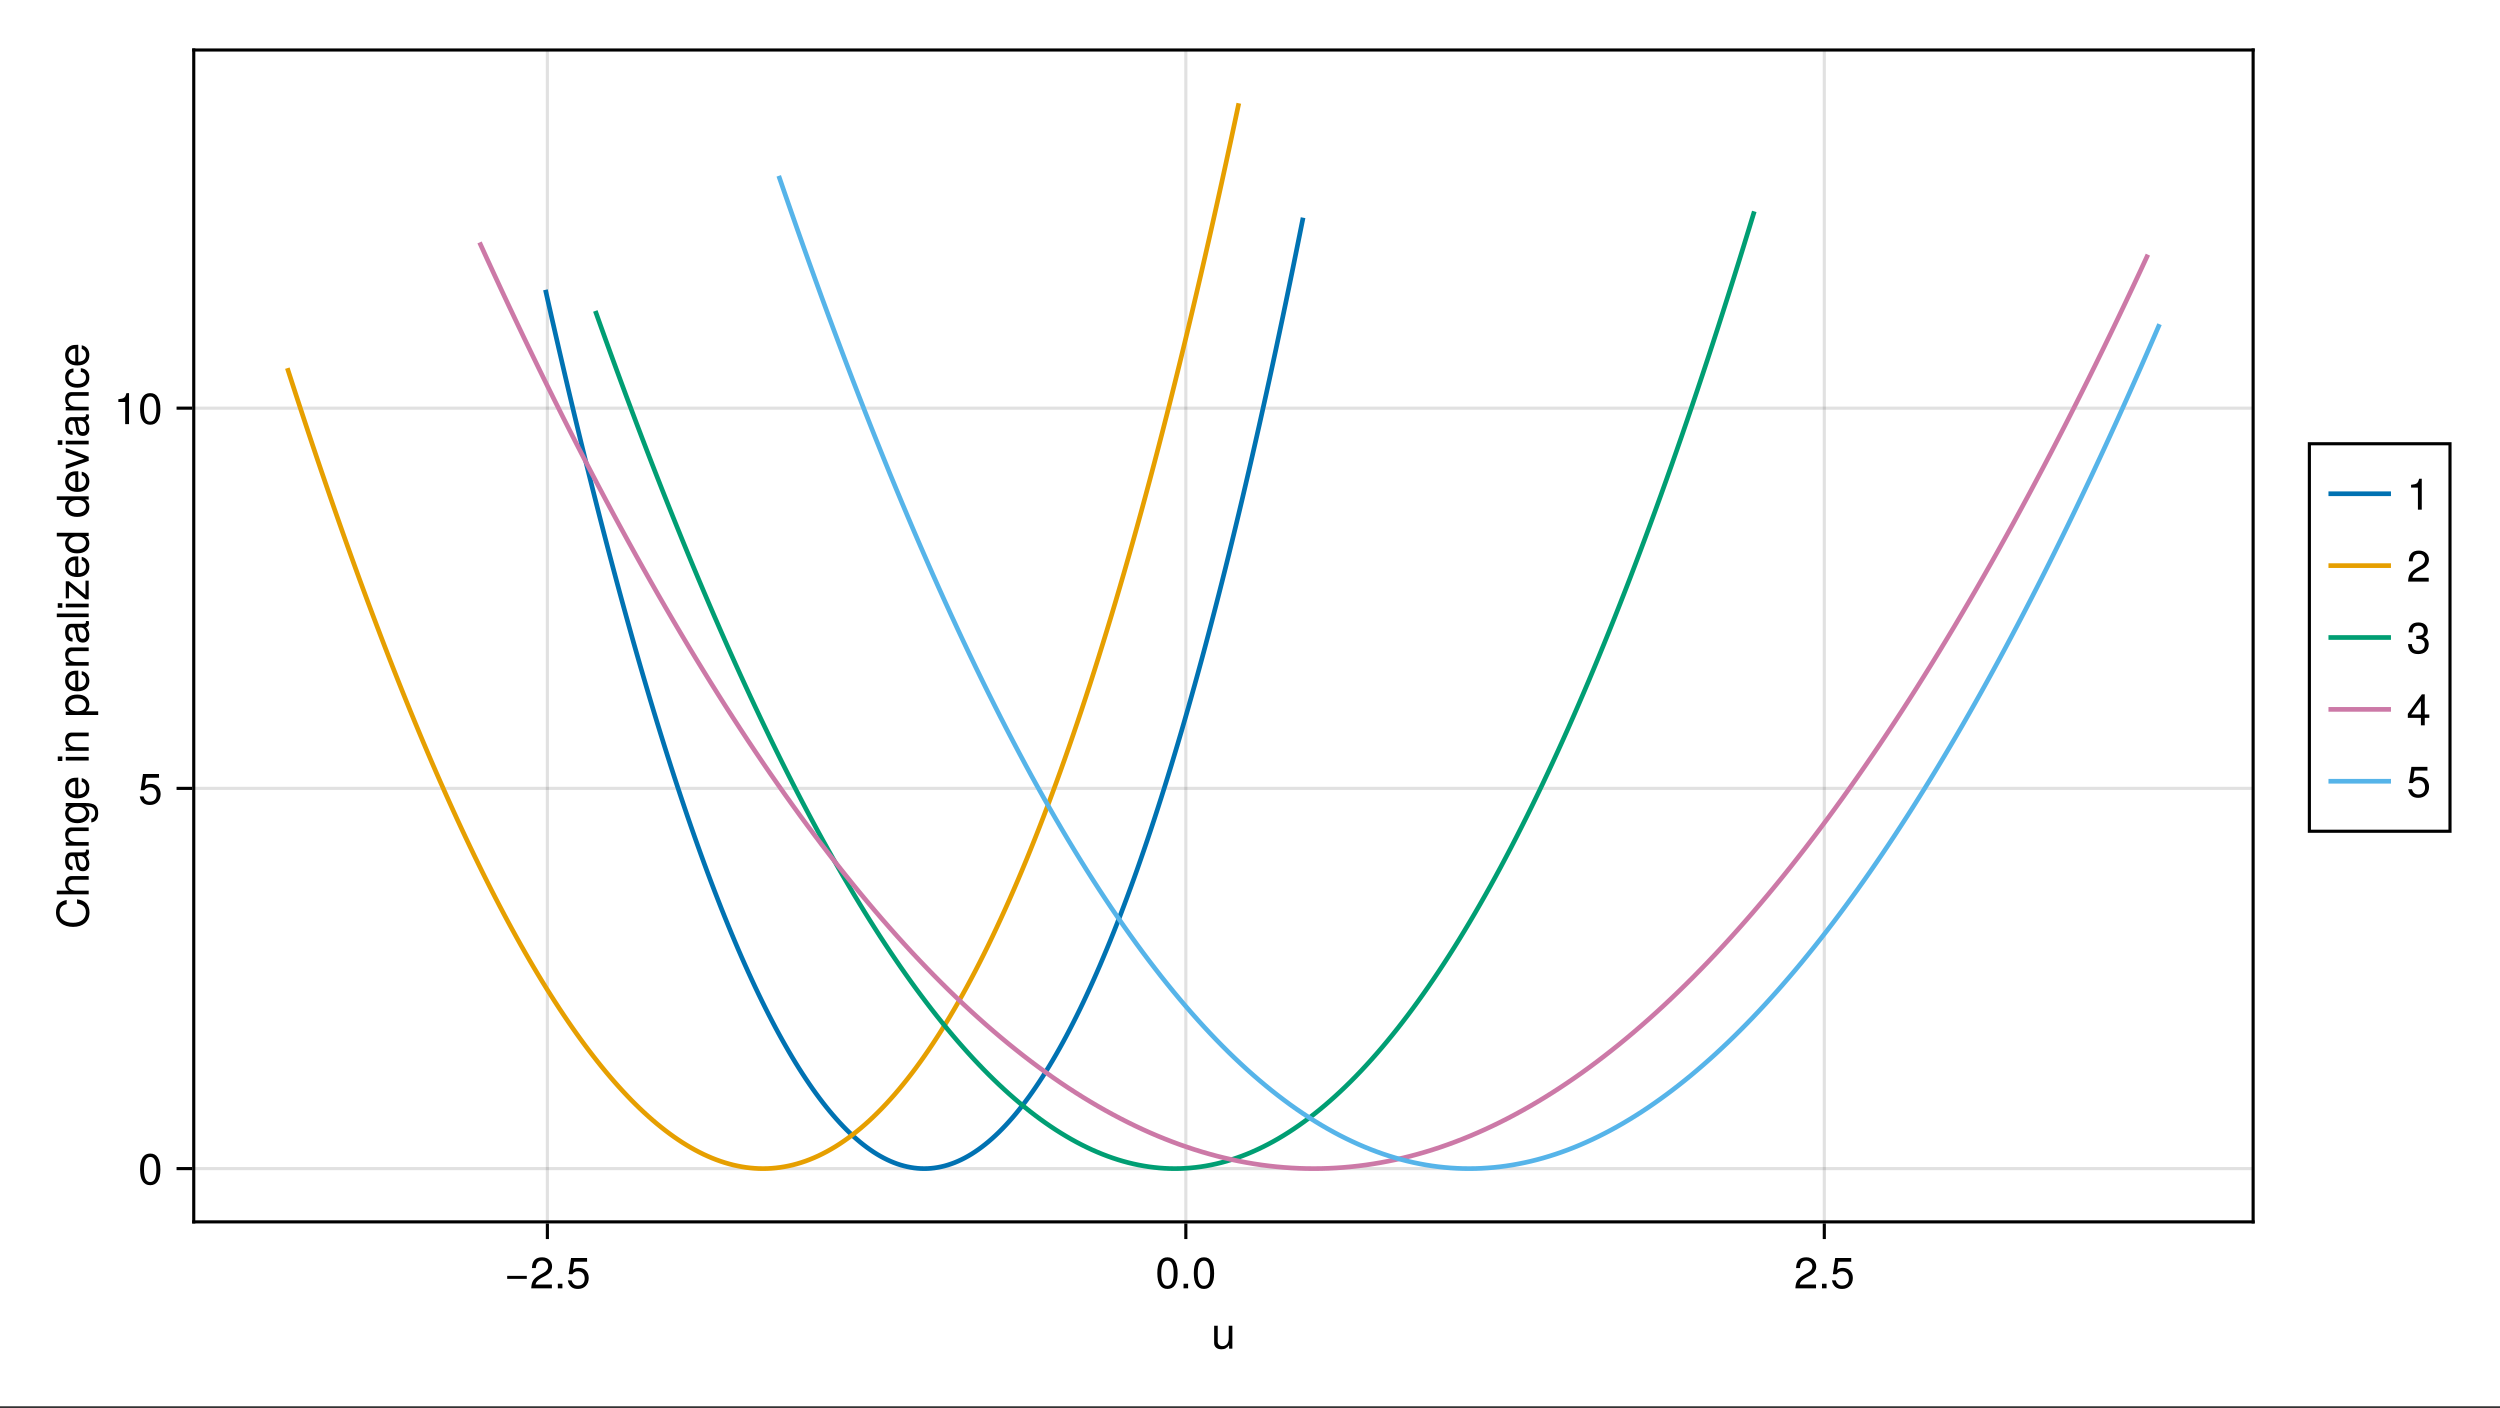 <?xml version="1.0" encoding="UTF-8"?>
<svg xmlns="http://www.w3.org/2000/svg" xmlns:xlink="http://www.w3.org/1999/xlink" width="600pt" height="338pt" viewBox="0 0 600 338" version="1.1">
<rect x="0" y="0" width="600" height="338" fill="#333333" stroke="none"/>
<defs>
<g>
<symbol overflow="visible" id="glyph0-0-806840e4">
<path style="stroke:none;" d="M 0.203 -7.656 C 0.203 -7.656 0.203 0 0.203 0 C 0.203 0 4.938 0 4.938 0 C 4.938 0 4.938 -7.656 4.938 -7.656 C 4.938 -7.656 0.203 -7.656 0.203 -7.656 Z M 0.75 -0.547 C 0.75 -0.547 0.75 -7.109 0.75 -7.109 C 0.75 -7.109 4.391 -7.109 4.391 -7.109 C 4.391 -7.109 4.391 -0.547 4.391 -0.547 C 4.391 -0.547 0.75 -0.547 0.75 -0.547 Z M 0.75 -0.547 "/>
</symbol>
<symbol overflow="visible" id="glyph0-1-806840e4">
<path style="stroke:none;" d="M 5.062 0 C 5.062 0 4.281 0 4.281 0 C 4.281 0 4.281 -0.844 4.281 -0.844 C 3.766 -0.125 3.25 0.156 2.438 0.156 C 1.359 0.156 0.688 -0.438 0.688 -1.344 C 0.688 -1.344 0.688 -5.5 0.688 -5.5 C 0.688 -5.5 1.547 -5.5 1.547 -5.5 C 1.547 -5.5 1.547 -1.688 1.547 -1.688 C 1.547 -1.031 2 -0.609 2.688 -0.609 C 3.594 -0.609 4.188 -1.344 4.188 -2.469 C 4.188 -2.469 4.188 -5.5 4.188 -5.5 C 4.188 -5.5 5.062 -5.5 5.062 -5.5 C 5.062 -5.5 5.062 0 5.062 0 Z M 5.062 0 "/>
</symbol>
<symbol overflow="visible" id="glyph0-2-806840e4">
<path style="stroke:none;" d="M 5.359 -5.266 C 5.359 -4.344 4.828 -3.562 3.797 -3.016 C 3.797 -3.016 2.734 -2.453 2.734 -2.453 C 1.828 -1.906 1.484 -1.516 1.391 -0.906 C 1.391 -0.906 5.312 -0.906 5.312 -0.906 C 5.312 -0.906 5.312 0 5.312 0 C 5.312 0 0.359 0 0.359 0 C 0.438 -1.641 0.891 -2.344 2.453 -3.219 C 2.453 -3.219 3.406 -3.766 3.406 -3.766 C 4.078 -4.141 4.422 -4.656 4.422 -5.234 C 4.422 -6.031 3.797 -6.641 2.953 -6.641 C 2.031 -6.641 1.516 -6.109 1.453 -4.859 C 1.453 -4.859 0.531 -4.859 0.531 -4.859 C 0.578 -6.672 1.453 -7.438 2.984 -7.438 C 4.391 -7.438 5.359 -6.516 5.359 -5.266 Z M 5.359 -5.266 "/>
</symbol>
<symbol overflow="visible" id="glyph0-3-806840e4">
<path style="stroke:none;" d="M 5.328 -3.578 C 5.328 -1.141 4.469 0.156 2.891 0.156 C 1.297 0.156 0.453 -1.141 0.453 -3.641 C 0.453 -6.141 1.281 -7.438 2.891 -7.438 C 4.5 -7.438 5.328 -6.156 5.328 -3.578 Z M 4.375 -3.672 C 4.375 -5.656 3.891 -6.625 2.891 -6.625 C 1.891 -6.625 1.391 -5.672 1.391 -3.641 C 1.391 -1.594 1.891 -0.609 2.859 -0.609 C 3.891 -0.609 4.375 -1.547 4.375 -3.672 Z M 4.375 -3.672 "/>
</symbol>
<symbol overflow="visible" id="glyph0-4-806840e4">
<path style="stroke:none;" d="M 2 0 C 2 0 0.906 0 0.906 0 C 0.906 0 0.906 -1.094 0.906 -1.094 C 0.906 -1.094 2 -1.094 2 -1.094 C 2 -1.094 2 0 2 0 Z M 2 0 "/>
</symbol>
<symbol overflow="visible" id="glyph0-5-806840e4">
<path style="stroke:none;" d="M 5.391 -2.469 C 5.391 -0.891 4.344 0.156 2.828 0.156 C 1.516 0.156 0.672 -0.438 0.375 -1.906 C 0.375 -1.906 1.297 -1.906 1.297 -1.906 C 1.516 -1.078 2 -0.656 2.812 -0.656 C 3.828 -0.656 4.438 -1.266 4.438 -2.344 C 4.438 -3.438 3.812 -4.078 2.812 -4.078 C 2.234 -4.078 1.875 -3.906 1.453 -3.391 C 1.453 -3.391 0.594 -3.391 0.594 -3.391 C 0.594 -3.391 1.156 -7.281 1.156 -7.281 C 1.156 -7.281 5 -7.281 5 -7.281 C 5 -7.281 5 -6.375 5 -6.375 C 5 -6.375 1.906 -6.375 1.906 -6.375 C 1.906 -6.375 1.609 -4.453 1.609 -4.453 C 2.031 -4.766 2.453 -4.906 2.984 -4.906 C 4.406 -4.906 5.391 -3.938 5.391 -2.469 Z M 5.391 -2.469 "/>
</symbol>
<symbol overflow="visible" id="glyph1-0-806840e4">
<path style="stroke:none;" d="M 0.203 -7.656 C 0.203 -7.656 0.203 0 0.203 0 C 0.203 0 4.938 0 4.938 0 C 4.938 0 4.938 -7.656 4.938 -7.656 C 4.938 -7.656 0.203 -7.656 0.203 -7.656 Z M 0.75 -0.547 C 0.75 -0.547 0.75 -7.109 0.75 -7.109 C 0.75 -7.109 4.391 -7.109 4.391 -7.109 C 4.391 -7.109 4.391 -0.547 4.391 -0.547 C 4.391 -0.547 0.75 -0.547 0.75 -0.547 Z M 0.75 -0.547 "/>
</symbol>
<symbol overflow="visible" id="glyph1-1-806840e4">
<path style="stroke:none;" d="M 5.422 -2.266 C 5.422 -2.266 0.719 -2.266 0.719 -2.266 C 0.719 -2.266 0.719 -2.984 0.719 -2.984 C 0.719 -2.984 5.422 -2.984 5.422 -2.984 C 5.422 -2.984 5.422 -2.266 5.422 -2.266 Z M 5.422 -2.266 "/>
</symbol>
<symbol overflow="visible" id="glyph2-0-806840e4">
<path style="stroke:none;" d="M 0.203 -7.656 C 0.203 -7.656 0.203 0 0.203 0 C 0.203 0 4.938 0 4.938 0 C 4.938 0 4.938 -7.656 4.938 -7.656 C 4.938 -7.656 0.203 -7.656 0.203 -7.656 Z M 0.75 -0.547 C 0.75 -0.547 0.75 -7.109 0.75 -7.109 C 0.75 -7.109 4.391 -7.109 4.391 -7.109 C 4.391 -7.109 4.391 -0.547 4.391 -0.547 C 4.391 -0.547 0.75 -0.547 0.75 -0.547 Z M 0.75 -0.547 "/>
</symbol>
<symbol overflow="visible" id="glyph2-1-806840e4">
<path style="stroke:none;" d="M 2 0 C 2 0 0.906 0 0.906 0 C 0.906 0 0.906 -1.094 0.906 -1.094 C 0.906 -1.094 2 -1.094 2 -1.094 C 2 -1.094 2 0 2 0 Z M 2 0 "/>
</symbol>
<symbol overflow="visible" id="glyph2-2-806840e4">
<path style="stroke:none;" d="M 5.391 -2.469 C 5.391 -0.891 4.344 0.156 2.828 0.156 C 1.516 0.156 0.672 -0.438 0.375 -1.906 C 0.375 -1.906 1.297 -1.906 1.297 -1.906 C 1.516 -1.078 2 -0.656 2.812 -0.656 C 3.828 -0.656 4.438 -1.266 4.438 -2.344 C 4.438 -3.438 3.812 -4.078 2.812 -4.078 C 2.234 -4.078 1.875 -3.906 1.453 -3.391 C 1.453 -3.391 0.594 -3.391 0.594 -3.391 C 0.594 -3.391 1.156 -7.281 1.156 -7.281 C 1.156 -7.281 5 -7.281 5 -7.281 C 5 -7.281 5 -6.375 5 -6.375 C 5 -6.375 1.906 -6.375 1.906 -6.375 C 1.906 -6.375 1.609 -4.453 1.609 -4.453 C 2.031 -4.766 2.453 -4.906 2.984 -4.906 C 4.406 -4.906 5.391 -3.938 5.391 -2.469 Z M 5.391 -2.469 "/>
</symbol>
<symbol overflow="visible" id="glyph3-0-806840e4">
<path style="stroke:none;" d="M -7.656 -0.203 C -7.656 -0.203 0 -0.203 0 -0.203 C 0 -0.203 0 -4.938 0 -4.938 C 0 -4.938 -7.656 -4.938 -7.656 -4.938 C -7.656 -4.938 -7.656 -0.203 -7.656 -0.203 Z M -0.547 -0.75 C -0.547 -0.75 -7.109 -0.75 -7.109 -0.75 C -7.109 -0.75 -7.109 -4.391 -7.109 -4.391 C -7.109 -4.391 -0.547 -4.391 -0.547 -4.391 C -0.547 -4.391 -0.547 -0.75 -0.547 -0.75 Z M -0.547 -0.75 "/>
</symbol>
<symbol overflow="visible" id="glyph3-1-806840e4">
<path style="stroke:none;" d="M -2.797 -7.109 C -0.797 -6.875 0.188 -5.828 0.188 -3.953 C 0.188 -1.719 -1.5 -0.5 -3.734 -0.5 C -5.969 -0.5 -7.844 -1.688 -7.844 -4 C -7.844 -5.688 -6.969 -6.641 -5.281 -6.953 C -5.281 -6.953 -5.281 -5.953 -5.281 -5.953 C -6.453 -5.719 -6.984 -5.078 -6.984 -3.891 C -6.984 -2.406 -5.719 -1.484 -3.75 -1.484 C -1.844 -1.484 -0.672 -2.453 -0.672 -3.969 C -0.672 -5.266 -1.344 -5.875 -2.797 -6.094 C -2.797 -6.094 -2.797 -7.109 -2.797 -7.109 Z M -2.797 -7.109 "/>
</symbol>
<symbol overflow="visible" id="glyph4-0-806840e4">
<path style="stroke:none;" d="M -7.656 -0.203 C -7.656 -0.203 0 -0.203 0 -0.203 C 0 -0.203 0 -4.938 0 -4.938 C 0 -4.938 -7.656 -4.938 -7.656 -4.938 C -7.656 -4.938 -7.656 -0.203 -7.656 -0.203 Z M -0.547 -0.75 C -0.547 -0.75 -7.109 -0.75 -7.109 -0.75 C -7.109 -0.75 -7.109 -4.391 -7.109 -4.391 C -7.109 -4.391 -0.547 -4.391 -0.547 -4.391 C -0.547 -4.391 -0.547 -0.75 -0.547 -0.75 Z M -0.547 -0.75 "/>
</symbol>
<symbol overflow="visible" id="glyph4-1-806840e4">
<path style="stroke:none;" d="M 0 -5.109 C 0 -5.109 0 -4.234 0 -4.234 C 0 -4.234 -3.812 -4.234 -3.812 -4.234 C -4.531 -4.234 -4.891 -3.719 -4.891 -3.094 C -4.891 -2.188 -4.156 -1.609 -3.031 -1.609 C -3.031 -1.609 0 -1.609 0 -1.609 C 0 -1.609 0 -0.734 0 -0.734 C 0 -0.734 -7.656 -0.734 -7.656 -0.734 C -7.656 -0.734 -7.656 -1.609 -7.656 -1.609 C -7.656 -1.609 -4.75 -1.609 -4.75 -1.609 C -5.422 -2.125 -5.656 -2.594 -5.656 -3.375 C -5.656 -4.438 -5.078 -5.109 -4.156 -5.109 C -4.156 -5.109 0 -5.109 0 -5.109 Z M 0 -5.109 "/>
</symbol>
<symbol overflow="visible" id="glyph5-0-806840e4">
<path style="stroke:none;" d="M -7.656 -0.203 C -7.656 -0.203 0 -0.203 0 -0.203 C 0 -0.203 0 -4.938 0 -4.938 C 0 -4.938 -7.656 -4.938 -7.656 -4.938 C -7.656 -4.938 -7.656 -0.203 -7.656 -0.203 Z M -0.547 -0.75 C -0.547 -0.75 -7.109 -0.75 -7.109 -0.75 C -7.109 -0.75 -7.109 -4.391 -7.109 -4.391 C -7.109 -4.391 -0.547 -4.391 -0.547 -4.391 C -0.547 -4.391 -0.547 -0.75 -0.547 -0.75 Z M -0.547 -0.75 "/>
</symbol>
<symbol overflow="visible" id="glyph5-1-806840e4">
<path style="stroke:none;" d="M -0.016 -5.625 C 0.047 -5.328 0.078 -5.203 0.078 -5.016 C 0.078 -4.594 -0.234 -4.203 -0.656 -4.109 C -0.141 -3.641 0.156 -2.953 0.156 -2.25 C 0.156 -1.141 -0.438 -0.438 -1.422 -0.438 C -2.094 -0.438 -2.594 -0.766 -2.859 -1.406 C -3 -1.75 -3.031 -1.938 -3.188 -3.172 C -3.281 -3.859 -3.438 -4.078 -3.797 -4.078 C -3.797 -4.078 -4.031 -4.078 -4.031 -4.078 C -4.562 -4.078 -4.844 -3.641 -4.844 -2.859 C -4.844 -2.031 -4.547 -1.641 -3.875 -1.562 C -3.875 -1.562 -3.875 -0.688 -3.875 -0.688 C -5.141 -0.734 -5.656 -1.547 -5.656 -2.891 C -5.656 -4.234 -5.141 -4.953 -4.156 -4.953 C -4.156 -4.953 -1.094 -4.953 -1.094 -4.953 C -0.812 -4.953 -0.656 -5.125 -0.656 -5.422 C -0.656 -5.484 -0.656 -5.516 -0.688 -5.625 C -0.688 -5.625 -0.016 -5.625 -0.016 -5.625 Z M -1.906 -4.078 C -1.906 -4.078 -2.719 -4.078 -2.719 -4.078 C -2.578 -3.797 -2.547 -3.594 -2.422 -2.672 C -2.281 -1.75 -2.031 -1.359 -1.453 -1.359 C -0.844 -1.359 -0.609 -1.75 -0.609 -2.438 C -0.609 -3.281 -1.109 -4.078 -1.906 -4.078 Z M -1.906 -4.078 "/>
</symbol>
<symbol overflow="visible" id="glyph5-2-806840e4">
<path style="stroke:none;" d="M 0 -5.109 C 0 -5.109 0 -4.234 0 -4.234 C 0 -4.234 -3.812 -4.234 -3.812 -4.234 C -4.469 -4.234 -4.891 -3.797 -4.891 -3.109 C -4.891 -2.219 -4.156 -1.609 -3.031 -1.609 C -3.031 -1.609 0 -1.609 0 -1.609 C 0 -1.609 0 -0.734 0 -0.734 C 0 -0.734 -5.5 -0.734 -5.5 -0.734 C -5.5 -0.734 -5.5 -1.547 -5.5 -1.547 C -5.5 -1.547 -4.578 -1.547 -4.578 -1.547 C -5.344 -2.031 -5.656 -2.547 -5.656 -3.375 C -5.656 -4.438 -5.078 -5.109 -4.156 -5.109 C -4.156 -5.109 0 -5.109 0 -5.109 Z M 0 -5.109 "/>
</symbol>
<symbol overflow="visible" id="glyph5-3-806840e4">
<path style="stroke:none;" d="M -2.5 -5.391 C -2.5 -5.391 -2.5 -1.328 -2.5 -1.328 C -1.234 -1.359 -0.656 -2.031 -0.656 -2.953 C -0.656 -3.656 -0.938 -4.141 -1.672 -4.391 C -1.672 -4.391 -1.672 -5.266 -1.672 -5.266 C -0.562 -5.047 0.156 -4.172 0.156 -2.922 C 0.156 -1.375 -0.906 -0.422 -2.719 -0.422 C -4.531 -0.422 -5.656 -1.406 -5.656 -2.938 C -5.656 -3.969 -5.109 -4.812 -4.203 -5.172 C -3.797 -5.328 -3.297 -5.391 -2.5 -5.391 Z M -3.281 -4.453 C -4.141 -4.453 -4.844 -3.797 -4.844 -2.922 C -4.844 -2.047 -4.188 -1.422 -3.219 -1.359 C -3.219 -1.359 -3.219 -4.438 -3.219 -4.438 C -3.234 -4.453 -3.281 -4.453 -3.281 -4.453 Z M -3.281 -4.453 "/>
</symbol>
<symbol overflow="visible" id="glyph5-4-806840e4">
<path style="stroke:none;" d="M 0 -1.609 C 0 -1.609 0 -0.734 0 -0.734 C 0 -0.734 -5.5 -0.734 -5.5 -0.734 C -5.5 -0.734 -5.5 -1.609 -5.5 -1.609 C -5.5 -1.609 0 -1.609 0 -1.609 Z M -6.328 -1.719 C -6.328 -1.719 -6.328 -0.625 -6.328 -0.625 C -6.328 -0.625 -7.422 -0.625 -7.422 -0.625 C -7.422 -0.625 -7.422 -1.719 -7.422 -1.719 C -7.422 -1.719 -6.328 -1.719 -6.328 -1.719 Z M -6.328 -1.719 "/>
</symbol>
<symbol overflow="visible" id="glyph5-5-806840e4">
<path style="stroke:none;" d=""/>
</symbol>
<symbol overflow="visible" id="glyph5-6-806840e4">
<path style="stroke:none;" d="M 0 -1.578 C 0 -1.578 0 -0.719 0 -0.719 C 0 -0.719 -7.656 -0.719 -7.656 -0.719 C -7.656 -0.719 -7.656 -1.578 -7.656 -1.578 C -7.656 -1.578 0 -1.578 0 -1.578 Z M 0 -1.578 "/>
</symbol>
<symbol overflow="visible" id="glyph5-7-806840e4">
<path style="stroke:none;" d="M 0 -4.797 C 0 -4.797 0 -0.328 0 -0.328 C 0 -0.328 -0.781 -0.328 -0.781 -0.328 C -0.781 -0.328 -4.734 -3.609 -4.734 -3.609 C -4.734 -3.609 -4.734 -0.547 -4.734 -0.547 C -4.734 -0.547 -5.5 -0.547 -5.5 -0.547 C -5.5 -0.547 -5.5 -4.656 -5.5 -4.656 C -5.5 -4.656 -4.719 -4.656 -4.719 -4.656 C -4.719 -4.656 -0.766 -1.391 -0.766 -1.391 C -0.766 -1.391 -0.766 -4.797 -0.766 -4.797 C -0.766 -4.797 0 -4.797 0 -4.797 Z M 0 -4.797 "/>
</symbol>
<symbol overflow="visible" id="glyph5-8-806840e4">
<path style="stroke:none;" d="M 0 -5.203 C 0 -5.203 0 -4.422 0 -4.422 C 0 -4.422 -0.812 -4.422 -0.812 -4.422 C -0.125 -3.953 0.156 -3.422 0.156 -2.672 C 0.156 -1.188 -0.938 -0.266 -2.797 -0.266 C -4.562 -0.266 -5.656 -1.203 -5.656 -2.641 C -5.656 -3.375 -5.359 -3.953 -4.812 -4.328 C -4.812 -4.328 -7.656 -4.328 -7.656 -4.328 C -7.656 -4.328 -7.656 -5.203 -7.656 -5.203 C -7.656 -5.203 0 -5.203 0 -5.203 Z M -2.734 -4.328 C -4 -4.328 -4.844 -3.734 -4.844 -2.781 C -4.844 -1.828 -4.031 -1.188 -2.75 -1.188 C -1.469 -1.188 -0.656 -1.828 -0.656 -2.797 C -0.656 -3.719 -1.453 -4.328 -2.734 -4.328 Z M -2.734 -4.328 "/>
</symbol>
<symbol overflow="visible" id="glyph6-0-806840e4">
<path style="stroke:none;" d="M -7.656 -0.203 C -7.656 -0.203 0 -0.203 0 -0.203 C 0 -0.203 0 -4.938 0 -4.938 C 0 -4.938 -7.656 -4.938 -7.656 -4.938 C -7.656 -4.938 -7.656 -0.203 -7.656 -0.203 Z M -0.547 -0.75 C -0.547 -0.75 -7.109 -0.75 -7.109 -0.75 C -7.109 -0.75 -7.109 -4.391 -7.109 -4.391 C -7.109 -4.391 -0.547 -4.391 -0.547 -4.391 C -0.547 -4.391 -0.547 -0.75 -0.547 -0.75 Z M -0.547 -0.75 "/>
</symbol>
<symbol overflow="visible" id="glyph6-1-806840e4">
<path style="stroke:none;" d="M -0.906 -5.141 C 1.516 -5.141 2.281 -4.406 2.281 -2.672 C 2.281 -1.391 1.672 -0.578 0.625 -0.484 C 0.625 -0.484 0.625 -1.375 0.625 -1.375 C 1.297 -1.484 1.547 -2.016 1.547 -2.703 C 1.547 -3.734 1 -4.328 -0.469 -4.328 C -0.469 -4.328 -0.828 -4.328 -0.828 -4.328 C -0.141 -3.75 0.156 -3.266 0.156 -2.578 C 0.156 -1.281 -0.969 -0.297 -2.703 -0.297 C -4.484 -0.297 -5.656 -1.25 -5.656 -2.641 C -5.656 -3.344 -5.359 -3.891 -4.703 -4.328 C -4.703 -4.328 -5.5 -4.328 -5.5 -4.328 C -5.5 -4.328 -5.5 -5.141 -5.5 -5.141 C -5.5 -5.141 -0.906 -5.141 -0.906 -5.141 Z M -2.719 -4.234 C -4.047 -4.234 -4.844 -3.688 -4.844 -2.734 C -4.844 -1.812 -4.078 -1.219 -2.75 -1.219 C -1.422 -1.219 -0.656 -1.797 -0.656 -2.75 C -0.656 -3.672 -1.406 -4.234 -2.719 -4.234 Z M -2.719 -4.234 "/>
</symbol>
<symbol overflow="visible" id="glyph6-2-806840e4">
<path style="stroke:none;" d="M -2.703 -5.484 C -0.938 -5.484 0.156 -4.562 0.156 -3.141 C 0.156 -2.422 -0.094 -1.906 -0.656 -1.453 C -0.656 -1.453 2.281 -1.453 2.281 -1.453 C 2.281 -1.453 2.281 -0.578 2.281 -0.578 C 2.281 -0.578 -5.5 -0.578 -5.5 -0.578 C -5.5 -0.578 -5.5 -1.375 -5.5 -1.375 C -5.5 -1.375 -4.672 -1.375 -4.672 -1.375 C -5.328 -1.781 -5.656 -2.391 -5.656 -3.125 C -5.656 -4.594 -4.547 -5.484 -2.703 -5.484 Z M -2.719 -4.578 C -4.031 -4.578 -4.844 -3.953 -4.844 -2.984 C -4.844 -2.062 -4 -1.453 -2.703 -1.453 C -1.422 -1.453 -0.656 -2.062 -0.656 -2.984 C -0.656 -3.938 -1.469 -4.578 -2.719 -4.578 Z M -2.719 -4.578 "/>
</symbol>
<symbol overflow="visible" id="glyph6-3-806840e4">
<path style="stroke:none;" d="M 0 -5.109 C 0 -5.109 0 -4.234 0 -4.234 C 0 -4.234 -3.812 -4.234 -3.812 -4.234 C -4.469 -4.234 -4.891 -3.797 -4.891 -3.109 C -4.891 -2.219 -4.156 -1.609 -3.031 -1.609 C -3.031 -1.609 0 -1.609 0 -1.609 C 0 -1.609 0 -0.734 0 -0.734 C 0 -0.734 -5.5 -0.734 -5.5 -0.734 C -5.5 -0.734 -5.5 -1.547 -5.5 -1.547 C -5.5 -1.547 -4.578 -1.547 -4.578 -1.547 C -5.344 -2.031 -5.656 -2.547 -5.656 -3.375 C -5.656 -4.438 -5.078 -5.109 -4.156 -5.109 C -4.156 -5.109 0 -5.109 0 -5.109 Z M 0 -5.109 "/>
</symbol>
<symbol overflow="visible" id="glyph6-4-806840e4">
<path style="stroke:none;" d="M -0.016 -5.625 C 0.047 -5.328 0.078 -5.203 0.078 -5.016 C 0.078 -4.594 -0.234 -4.203 -0.656 -4.109 C -0.141 -3.641 0.156 -2.953 0.156 -2.25 C 0.156 -1.141 -0.438 -0.438 -1.422 -0.438 C -2.094 -0.438 -2.594 -0.766 -2.859 -1.406 C -3 -1.75 -3.031 -1.938 -3.188 -3.172 C -3.281 -3.859 -3.438 -4.078 -3.797 -4.078 C -3.797 -4.078 -4.031 -4.078 -4.031 -4.078 C -4.562 -4.078 -4.844 -3.641 -4.844 -2.859 C -4.844 -2.031 -4.547 -1.641 -3.875 -1.562 C -3.875 -1.562 -3.875 -0.688 -3.875 -0.688 C -5.141 -0.734 -5.656 -1.547 -5.656 -2.891 C -5.656 -4.234 -5.141 -4.953 -4.156 -4.953 C -4.156 -4.953 -1.094 -4.953 -1.094 -4.953 C -0.812 -4.953 -0.656 -5.125 -0.656 -5.422 C -0.656 -5.484 -0.656 -5.516 -0.688 -5.625 C -0.688 -5.625 -0.016 -5.625 -0.016 -5.625 Z M -1.906 -4.078 C -1.906 -4.078 -2.719 -4.078 -2.719 -4.078 C -2.578 -3.797 -2.547 -3.594 -2.422 -2.672 C -2.281 -1.75 -2.031 -1.359 -1.453 -1.359 C -0.844 -1.359 -0.609 -1.75 -0.609 -2.438 C -0.609 -3.281 -1.109 -4.078 -1.906 -4.078 Z M -1.906 -4.078 "/>
</symbol>
<symbol overflow="visible" id="glyph6-5-806840e4">
<path style="stroke:none;" d="M 0 -1.609 C 0 -1.609 0 -0.734 0 -0.734 C 0 -0.734 -5.5 -0.734 -5.5 -0.734 C -5.5 -0.734 -5.5 -1.609 -5.5 -1.609 C -5.5 -1.609 0 -1.609 0 -1.609 Z M -6.328 -1.719 C -6.328 -1.719 -6.328 -0.625 -6.328 -0.625 C -6.328 -0.625 -7.422 -0.625 -7.422 -0.625 C -7.422 -0.625 -7.422 -1.719 -7.422 -1.719 C -7.422 -1.719 -6.328 -1.719 -6.328 -1.719 Z M -6.328 -1.719 "/>
</symbol>
<symbol overflow="visible" id="glyph6-6-806840e4">
<path style="stroke:none;" d="M 0 -5.203 C 0 -5.203 0 -4.422 0 -4.422 C 0 -4.422 -0.812 -4.422 -0.812 -4.422 C -0.125 -3.953 0.156 -3.422 0.156 -2.672 C 0.156 -1.188 -0.938 -0.266 -2.797 -0.266 C -4.562 -0.266 -5.656 -1.203 -5.656 -2.641 C -5.656 -3.375 -5.359 -3.953 -4.812 -4.328 C -4.812 -4.328 -7.656 -4.328 -7.656 -4.328 C -7.656 -4.328 -7.656 -5.203 -7.656 -5.203 C -7.656 -5.203 0 -5.203 0 -5.203 Z M -2.734 -4.328 C -4 -4.328 -4.844 -3.734 -4.844 -2.781 C -4.844 -1.828 -4.031 -1.188 -2.75 -1.188 C -1.469 -1.188 -0.656 -1.828 -0.656 -2.797 C -0.656 -3.719 -1.453 -4.328 -2.734 -4.328 Z M -2.734 -4.328 "/>
</symbol>
<symbol overflow="visible" id="glyph6-7-806840e4">
<path style="stroke:none;" d="M -2.5 -5.391 C -2.5 -5.391 -2.5 -1.328 -2.5 -1.328 C -1.234 -1.359 -0.656 -2.031 -0.656 -2.953 C -0.656 -3.656 -0.938 -4.141 -1.672 -4.391 C -1.672 -4.391 -1.672 -5.266 -1.672 -5.266 C -0.562 -5.047 0.156 -4.172 0.156 -2.922 C 0.156 -1.375 -0.906 -0.422 -2.719 -0.422 C -4.531 -0.422 -5.656 -1.406 -5.656 -2.938 C -5.656 -3.969 -5.109 -4.812 -4.203 -5.172 C -3.797 -5.328 -3.297 -5.391 -2.5 -5.391 Z M -3.281 -4.453 C -4.141 -4.453 -4.844 -3.797 -4.844 -2.922 C -4.844 -2.047 -4.188 -1.422 -3.219 -1.359 C -3.219 -1.359 -3.219 -4.438 -3.219 -4.438 C -3.234 -4.453 -3.281 -4.453 -3.281 -4.453 Z M -3.281 -4.453 "/>
</symbol>
<symbol overflow="visible" id="glyph6-8-806840e4">
<path style="stroke:none;" d="M -1.891 -5.016 C -0.625 -4.906 0.156 -4.078 0.156 -2.766 C 0.156 -1.266 -0.922 -0.328 -2.703 -0.328 C -4.531 -0.328 -5.656 -1.297 -5.656 -2.766 C -5.656 -4 -5 -4.844 -3.656 -4.953 C -3.656 -4.953 -3.656 -4.062 -3.656 -4.062 C -4.422 -3.953 -4.844 -3.5 -4.844 -2.766 C -4.844 -1.812 -4.078 -1.234 -2.703 -1.234 C -1.391 -1.234 -0.656 -1.812 -0.656 -2.781 C -0.656 -3.531 -1.016 -3.984 -1.891 -4.125 C -1.891 -4.125 -1.891 -5.016 -1.891 -5.016 Z M -1.891 -5.016 "/>
</symbol>
<symbol overflow="visible" id="glyph7-0-806840e4">
<path style="stroke:none;" d="M -7.656 -0.203 C -7.656 -0.203 0 -0.203 0 -0.203 C 0 -0.203 0 -4.938 0 -4.938 C 0 -4.938 -7.656 -4.938 -7.656 -4.938 C -7.656 -4.938 -7.656 -0.203 -7.656 -0.203 Z M -0.547 -0.75 C -0.547 -0.75 -7.109 -0.75 -7.109 -0.75 C -7.109 -0.75 -7.109 -4.391 -7.109 -4.391 C -7.109 -4.391 -0.547 -4.391 -0.547 -4.391 C -0.547 -4.391 -0.547 -0.75 -0.547 -0.75 Z M -0.547 -0.75 "/>
</symbol>
<symbol overflow="visible" id="glyph7-1-806840e4">
<path style="stroke:none;" d=""/>
</symbol>
<symbol overflow="visible" id="glyph7-2-806840e4">
<path style="stroke:none;" d="M -2.5 -5.391 C -2.5 -5.391 -2.5 -1.328 -2.5 -1.328 C -1.234 -1.359 -0.656 -2.031 -0.656 -2.953 C -0.656 -3.656 -0.938 -4.141 -1.672 -4.391 C -1.672 -4.391 -1.672 -5.266 -1.672 -5.266 C -0.562 -5.047 0.156 -4.172 0.156 -2.922 C 0.156 -1.375 -0.906 -0.422 -2.719 -0.422 C -4.531 -0.422 -5.656 -1.406 -5.656 -2.938 C -5.656 -3.969 -5.109 -4.812 -4.203 -5.172 C -3.797 -5.328 -3.297 -5.391 -2.5 -5.391 Z M -3.281 -4.453 C -4.141 -4.453 -4.844 -3.797 -4.844 -2.922 C -4.844 -2.047 -4.188 -1.422 -3.219 -1.359 C -3.219 -1.359 -3.219 -4.438 -3.219 -4.438 C -3.234 -4.453 -3.281 -4.453 -3.281 -4.453 Z M -3.281 -4.453 "/>
</symbol>
<symbol overflow="visible" id="glyph7-3-806840e4">
<path style="stroke:none;" d="M -5.5 -5.109 C -5.5 -5.109 0 -3 0 -3 C 0 -3 0 -2.031 0 -2.031 C 0 -2.031 -5.5 -0.109 -5.5 -0.109 C -5.5 -0.109 -5.5 -1.094 -5.5 -1.094 C -5.5 -1.094 -1.047 -2.562 -1.047 -2.562 C -1.047 -2.562 -5.5 -4.109 -5.5 -4.109 C -5.5 -4.109 -5.5 -5.109 -5.5 -5.109 Z M -5.5 -5.109 "/>
</symbol>
<symbol overflow="visible" id="glyph7-4-806840e4">
<path style="stroke:none;" d="M 0 -1.609 C 0 -1.609 0 -0.734 0 -0.734 C 0 -0.734 -5.5 -0.734 -5.5 -0.734 C -5.5 -0.734 -5.5 -1.609 -5.5 -1.609 C -5.5 -1.609 0 -1.609 0 -1.609 Z M -6.328 -1.719 C -6.328 -1.719 -6.328 -0.625 -6.328 -0.625 C -6.328 -0.625 -7.422 -0.625 -7.422 -0.625 C -7.422 -0.625 -7.422 -1.719 -7.422 -1.719 C -7.422 -1.719 -6.328 -1.719 -6.328 -1.719 Z M -6.328 -1.719 "/>
</symbol>
<symbol overflow="visible" id="glyph8-0-806840e4">
<path style="stroke:none;" d="M -7.656 -0.203 C -7.656 -0.203 0 -0.203 0 -0.203 C 0 -0.203 0 -4.938 0 -4.938 C 0 -4.938 -7.656 -4.938 -7.656 -4.938 C -7.656 -4.938 -7.656 -0.203 -7.656 -0.203 Z M -0.547 -0.75 C -0.547 -0.75 -7.109 -0.75 -7.109 -0.75 C -7.109 -0.75 -7.109 -4.391 -7.109 -4.391 C -7.109 -4.391 -0.547 -4.391 -0.547 -4.391 C -0.547 -4.391 -0.547 -0.75 -0.547 -0.75 Z M -0.547 -0.75 "/>
</symbol>
<symbol overflow="visible" id="glyph8-1-806840e4">
<path style="stroke:none;" d="M -0.016 -5.625 C 0.047 -5.328 0.078 -5.203 0.078 -5.016 C 0.078 -4.594 -0.234 -4.203 -0.656 -4.109 C -0.141 -3.641 0.156 -2.953 0.156 -2.25 C 0.156 -1.141 -0.438 -0.438 -1.422 -0.438 C -2.094 -0.438 -2.594 -0.766 -2.859 -1.406 C -3 -1.75 -3.031 -1.938 -3.188 -3.172 C -3.281 -3.859 -3.438 -4.078 -3.797 -4.078 C -3.797 -4.078 -4.031 -4.078 -4.031 -4.078 C -4.562 -4.078 -4.844 -3.641 -4.844 -2.859 C -4.844 -2.031 -4.547 -1.641 -3.875 -1.562 C -3.875 -1.562 -3.875 -0.688 -3.875 -0.688 C -5.141 -0.734 -5.656 -1.547 -5.656 -2.891 C -5.656 -4.234 -5.141 -4.953 -4.156 -4.953 C -4.156 -4.953 -1.094 -4.953 -1.094 -4.953 C -0.812 -4.953 -0.656 -5.125 -0.656 -5.422 C -0.656 -5.484 -0.656 -5.516 -0.688 -5.625 C -0.688 -5.625 -0.016 -5.625 -0.016 -5.625 Z M -1.906 -4.078 C -1.906 -4.078 -2.719 -4.078 -2.719 -4.078 C -2.578 -3.797 -2.547 -3.594 -2.422 -2.672 C -2.281 -1.75 -2.031 -1.359 -1.453 -1.359 C -0.844 -1.359 -0.609 -1.75 -0.609 -2.438 C -0.609 -3.281 -1.109 -4.078 -1.906 -4.078 Z M -1.906 -4.078 "/>
</symbol>
<symbol overflow="visible" id="glyph8-2-806840e4">
<path style="stroke:none;" d="M 0 -5.109 C 0 -5.109 0 -4.234 0 -4.234 C 0 -4.234 -3.812 -4.234 -3.812 -4.234 C -4.469 -4.234 -4.891 -3.797 -4.891 -3.109 C -4.891 -2.219 -4.156 -1.609 -3.031 -1.609 C -3.031 -1.609 0 -1.609 0 -1.609 C 0 -1.609 0 -0.734 0 -0.734 C 0 -0.734 -5.5 -0.734 -5.5 -0.734 C -5.5 -0.734 -5.5 -1.547 -5.5 -1.547 C -5.5 -1.547 -4.578 -1.547 -4.578 -1.547 C -5.344 -2.031 -5.656 -2.547 -5.656 -3.375 C -5.656 -4.438 -5.078 -5.109 -4.156 -5.109 C -4.156 -5.109 0 -5.109 0 -5.109 Z M 0 -5.109 "/>
</symbol>
<symbol overflow="visible" id="glyph9-0-806840e4">
<path style="stroke:none;" d="M -7.656 -0.203 C -7.656 -0.203 0 -0.203 0 -0.203 C 0 -0.203 0 -4.938 0 -4.938 C 0 -4.938 -7.656 -4.938 -7.656 -4.938 C -7.656 -4.938 -7.656 -0.203 -7.656 -0.203 Z M -0.547 -0.75 C -0.547 -0.75 -7.109 -0.75 -7.109 -0.75 C -7.109 -0.75 -7.109 -4.391 -7.109 -4.391 C -7.109 -4.391 -0.547 -4.391 -0.547 -4.391 C -0.547 -4.391 -0.547 -0.75 -0.547 -0.75 Z M -0.547 -0.75 "/>
</symbol>
<symbol overflow="visible" id="glyph9-1-806840e4">
<path style="stroke:none;" d="M -2.5 -5.391 C -2.5 -5.391 -2.5 -1.328 -2.5 -1.328 C -1.234 -1.359 -0.656 -2.031 -0.656 -2.953 C -0.656 -3.656 -0.938 -4.141 -1.672 -4.391 C -1.672 -4.391 -1.672 -5.266 -1.672 -5.266 C -0.562 -5.047 0.156 -4.172 0.156 -2.922 C 0.156 -1.375 -0.906 -0.422 -2.719 -0.422 C -4.531 -0.422 -5.656 -1.406 -5.656 -2.938 C -5.656 -3.969 -5.109 -4.812 -4.203 -5.172 C -3.797 -5.328 -3.297 -5.391 -2.5 -5.391 Z M -3.281 -4.453 C -4.141 -4.453 -4.844 -3.797 -4.844 -2.922 C -4.844 -2.047 -4.188 -1.422 -3.219 -1.359 C -3.219 -1.359 -3.219 -4.438 -3.219 -4.438 C -3.234 -4.453 -3.281 -4.453 -3.281 -4.453 Z M -3.281 -4.453 "/>
</symbol>
<symbol overflow="visible" id="glyph10-0-806840e4">
<path style="stroke:none;" d="M 0.203 -7.656 C 0.203 -7.656 0.203 0 0.203 0 C 0.203 0 4.938 0 4.938 0 C 4.938 0 4.938 -7.656 4.938 -7.656 C 4.938 -7.656 0.203 -7.656 0.203 -7.656 Z M 0.75 -0.547 C 0.75 -0.547 0.75 -7.109 0.75 -7.109 C 0.75 -7.109 4.391 -7.109 4.391 -7.109 C 4.391 -7.109 4.391 -0.547 4.391 -0.547 C 4.391 -0.547 0.75 -0.547 0.75 -0.547 Z M 0.75 -0.547 "/>
</symbol>
<symbol overflow="visible" id="glyph10-1-806840e4">
<path style="stroke:none;" d="M 5.328 -3.578 C 5.328 -1.141 4.469 0.156 2.891 0.156 C 1.297 0.156 0.453 -1.141 0.453 -3.641 C 0.453 -6.141 1.281 -7.438 2.891 -7.438 C 4.5 -7.438 5.328 -6.156 5.328 -3.578 Z M 4.375 -3.672 C 4.375 -5.656 3.891 -6.625 2.891 -6.625 C 1.891 -6.625 1.391 -5.672 1.391 -3.641 C 1.391 -1.594 1.891 -0.609 2.859 -0.609 C 3.891 -0.609 4.375 -1.547 4.375 -3.672 Z M 4.375 -3.672 "/>
</symbol>
<symbol overflow="visible" id="glyph10-2-806840e4">
<path style="stroke:none;" d="M 5.391 -2.469 C 5.391 -0.891 4.344 0.156 2.828 0.156 C 1.516 0.156 0.672 -0.438 0.375 -1.906 C 0.375 -1.906 1.297 -1.906 1.297 -1.906 C 1.516 -1.078 2 -0.656 2.812 -0.656 C 3.828 -0.656 4.438 -1.266 4.438 -2.344 C 4.438 -3.438 3.812 -4.078 2.812 -4.078 C 2.234 -4.078 1.875 -3.906 1.453 -3.391 C 1.453 -3.391 0.594 -3.391 0.594 -3.391 C 0.594 -3.391 1.156 -7.281 1.156 -7.281 C 1.156 -7.281 5 -7.281 5 -7.281 C 5 -7.281 5 -6.375 5 -6.375 C 5 -6.375 1.906 -6.375 1.906 -6.375 C 1.906 -6.375 1.609 -4.453 1.609 -4.453 C 2.031 -4.766 2.453 -4.906 2.984 -4.906 C 4.406 -4.906 5.391 -3.938 5.391 -2.469 Z M 5.391 -2.469 "/>
</symbol>
<symbol overflow="visible" id="glyph11-0-806840e4">
<path style="stroke:none;" d="M 0.203 -7.656 C 0.203 -7.656 0.203 0 0.203 0 C 0.203 0 4.938 0 4.938 0 C 4.938 0 4.938 -7.656 4.938 -7.656 C 4.938 -7.656 0.203 -7.656 0.203 -7.656 Z M 0.75 -0.547 C 0.75 -0.547 0.75 -7.109 0.75 -7.109 C 0.75 -7.109 4.391 -7.109 4.391 -7.109 C 4.391 -7.109 4.391 -0.547 4.391 -0.547 C 4.391 -0.547 0.75 -0.547 0.75 -0.547 Z M 0.75 -0.547 "/>
</symbol>
<symbol overflow="visible" id="glyph11-1-806840e4">
<path style="stroke:none;" d="M 3.641 0 C 3.641 0 2.719 0 2.719 0 C 2.719 0 2.719 -5.297 2.719 -5.297 C 2.719 -5.297 1.078 -5.297 1.078 -5.297 C 1.078 -5.297 1.078 -5.969 1.078 -5.969 C 2.5 -6.141 2.703 -6.297 3.031 -7.438 C 3.031 -7.438 3.641 -7.438 3.641 -7.438 C 3.641 -7.438 3.641 0 3.641 0 Z M 3.641 0 "/>
</symbol>
<symbol overflow="visible" id="glyph12-0-806840e4">
<path style="stroke:none;" d="M 0.203 -7.656 C 0.203 -7.656 0.203 0 0.203 0 C 0.203 0 4.938 0 4.938 0 C 4.938 0 4.938 -7.656 4.938 -7.656 C 4.938 -7.656 0.203 -7.656 0.203 -7.656 Z M 0.75 -0.547 C 0.75 -0.547 0.75 -7.109 0.75 -7.109 C 0.75 -7.109 4.391 -7.109 4.391 -7.109 C 4.391 -7.109 4.391 -0.547 4.391 -0.547 C 4.391 -0.547 0.75 -0.547 0.75 -0.547 Z M 0.75 -0.547 "/>
</symbol>
<symbol overflow="visible" id="glyph12-1-806840e4">
<path style="stroke:none;" d="M 3.641 0 C 3.641 0 2.719 0 2.719 0 C 2.719 0 2.719 -5.297 2.719 -5.297 C 2.719 -5.297 1.078 -5.297 1.078 -5.297 C 1.078 -5.297 1.078 -5.969 1.078 -5.969 C 2.5 -6.141 2.703 -6.297 3.031 -7.438 C 3.031 -7.438 3.641 -7.438 3.641 -7.438 C 3.641 -7.438 3.641 0 3.641 0 Z M 3.641 0 "/>
</symbol>
<symbol overflow="visible" id="glyph12-2-806840e4">
<path style="stroke:none;" d="M 5.359 -5.266 C 5.359 -4.344 4.828 -3.562 3.797 -3.016 C 3.797 -3.016 2.734 -2.453 2.734 -2.453 C 1.828 -1.906 1.484 -1.516 1.391 -0.906 C 1.391 -0.906 5.312 -0.906 5.312 -0.906 C 5.312 -0.906 5.312 0 5.312 0 C 5.312 0 0.359 0 0.359 0 C 0.438 -1.641 0.891 -2.344 2.453 -3.219 C 2.453 -3.219 3.406 -3.766 3.406 -3.766 C 4.078 -4.141 4.422 -4.656 4.422 -5.234 C 4.422 -6.031 3.797 -6.641 2.953 -6.641 C 2.031 -6.641 1.516 -6.109 1.453 -4.859 C 1.453 -4.859 0.531 -4.859 0.531 -4.859 C 0.578 -6.672 1.453 -7.438 2.984 -7.438 C 4.391 -7.438 5.359 -6.516 5.359 -5.266 Z M 5.359 -5.266 "/>
</symbol>
<symbol overflow="visible" id="glyph13-0-806840e4">
<path style="stroke:none;" d="M 0.203 -7.656 C 0.203 -7.656 0.203 0 0.203 0 C 0.203 0 4.938 0 4.938 0 C 4.938 0 4.938 -7.656 4.938 -7.656 C 4.938 -7.656 0.203 -7.656 0.203 -7.656 Z M 0.75 -0.547 C 0.75 -0.547 0.75 -7.109 0.75 -7.109 C 0.75 -7.109 4.391 -7.109 4.391 -7.109 C 4.391 -7.109 4.391 -0.547 4.391 -0.547 C 4.391 -0.547 0.75 -0.547 0.75 -0.547 Z M 0.75 -0.547 "/>
</symbol>
<symbol overflow="visible" id="glyph13-1-806840e4">
<path style="stroke:none;" d="M 5.312 -2.156 C 5.312 -0.75 4.328 0.156 2.797 0.156 C 1.266 0.156 0.453 -0.594 0.344 -2.25 C 0.344 -2.25 1.266 -2.25 1.266 -2.25 C 1.328 -1.172 1.812 -0.656 2.828 -0.656 C 3.797 -0.656 4.375 -1.219 4.375 -2.156 C 4.375 -2.984 3.844 -3.469 2.828 -3.469 C 2.828 -3.469 2.328 -3.469 2.328 -3.469 C 2.328 -3.469 2.328 -4.234 2.328 -4.234 C 3.797 -4.234 4.141 -4.562 4.141 -5.359 C 4.141 -6.156 3.656 -6.641 2.828 -6.641 C 1.891 -6.641 1.438 -6.141 1.422 -5.047 C 1.422 -5.047 0.5 -5.047 0.5 -5.047 C 0.531 -6.625 1.328 -7.438 2.828 -7.438 C 4.234 -7.438 5.094 -6.672 5.094 -5.391 C 5.094 -4.656 4.75 -4.172 4.047 -3.891 C 4.953 -3.594 5.312 -3.062 5.312 -2.156 Z M 5.312 -2.156 "/>
</symbol>
<symbol overflow="visible" id="glyph14-0-806840e4">
<path style="stroke:none;" d="M 0.203 -7.656 C 0.203 -7.656 0.203 0 0.203 0 C 0.203 0 4.938 0 4.938 0 C 4.938 0 4.938 -7.656 4.938 -7.656 C 4.938 -7.656 0.203 -7.656 0.203 -7.656 Z M 0.75 -0.547 C 0.75 -0.547 0.75 -7.109 0.75 -7.109 C 0.75 -7.109 4.391 -7.109 4.391 -7.109 C 4.391 -7.109 4.391 -0.547 4.391 -0.547 C 4.391 -0.547 0.75 -0.547 0.75 -0.547 Z M 0.75 -0.547 "/>
</symbol>
<symbol overflow="visible" id="glyph14-1-806840e4">
<path style="stroke:none;" d="M 5.453 -1.781 C 5.453 -1.781 4.359 -1.781 4.359 -1.781 C 4.359 -1.781 4.359 0 4.359 0 C 4.359 0 3.438 0 3.438 0 C 3.438 0 3.438 -1.781 3.438 -1.781 C 3.438 -1.781 0.297 -1.781 0.297 -1.781 C 0.297 -1.781 0.297 -2.766 0.297 -2.766 C 0.297 -2.766 3.672 -7.438 3.672 -7.438 C 3.672 -7.438 4.359 -7.438 4.359 -7.438 C 4.359 -7.438 4.359 -2.609 4.359 -2.609 C 4.359 -2.609 5.453 -2.609 5.453 -2.609 C 5.453 -2.609 5.453 -1.781 5.453 -1.781 Z M 3.438 -2.609 C 3.438 -2.609 3.438 -5.875 3.438 -5.875 C 3.438 -5.875 1.109 -2.609 1.109 -2.609 C 1.109 -2.609 3.438 -2.609 3.438 -2.609 Z M 3.438 -2.609 "/>
</symbol>
<symbol overflow="visible" id="glyph15-0-806840e4">
<path style="stroke:none;" d="M 0.203 -7.656 C 0.203 -7.656 0.203 0 0.203 0 C 0.203 0 4.938 0 4.938 0 C 4.938 0 4.938 -7.656 4.938 -7.656 C 4.938 -7.656 0.203 -7.656 0.203 -7.656 Z M 0.75 -0.547 C 0.75 -0.547 0.75 -7.109 0.75 -7.109 C 0.75 -7.109 4.391 -7.109 4.391 -7.109 C 4.391 -7.109 4.391 -0.547 4.391 -0.547 C 4.391 -0.547 0.75 -0.547 0.75 -0.547 Z M 0.75 -0.547 "/>
</symbol>
<symbol overflow="visible" id="glyph15-1-806840e4">
<path style="stroke:none;" d="M 5.391 -2.469 C 5.391 -0.891 4.344 0.156 2.828 0.156 C 1.516 0.156 0.672 -0.438 0.375 -1.906 C 0.375 -1.906 1.297 -1.906 1.297 -1.906 C 1.516 -1.078 2 -0.656 2.812 -0.656 C 3.828 -0.656 4.438 -1.266 4.438 -2.344 C 4.438 -3.438 3.812 -4.078 2.812 -4.078 C 2.234 -4.078 1.875 -3.906 1.453 -3.391 C 1.453 -3.391 0.594 -3.391 0.594 -3.391 C 0.594 -3.391 1.156 -7.281 1.156 -7.281 C 1.156 -7.281 5 -7.281 5 -7.281 C 5 -7.281 5 -6.375 5 -6.375 C 5 -6.375 1.906 -6.375 1.906 -6.375 C 1.906 -6.375 1.609 -4.453 1.609 -4.453 C 2.031 -4.766 2.453 -4.906 2.984 -4.906 C 4.406 -4.906 5.391 -3.938 5.391 -2.469 Z M 5.391 -2.469 "/>
</symbol>
</g>
</defs>
<g id="surface1-806840e4">
<path style=" stroke:none;fill-rule:nonzero;fill:rgb(100%,100%,100%);fill-opacity:1;" d="M 0 0 L 600 0 L 600 337.5 L 0 337.5 Z M 0 0 "/>
<path style=" stroke:none;fill-rule:nonzero;fill:rgb(100%,100%,100%);fill-opacity:1;" d="M 46.5 293.25 L 540.75 293.25 L 540.75 12 L 46.5 12 Z M 46.5 293.25 "/>
<path style="fill:none;stroke-width:1;stroke-linecap:butt;stroke-linejoin:miter;stroke:rgb(0%,0%,0%);stroke-opacity:0.12;stroke-miterlimit:2;" d="M 175.161 391 L 175.161 16 " transform="matrix(0.75,0,0,0.75,0,0)"/>
<path style="fill:none;stroke-width:1;stroke-linecap:butt;stroke-linejoin:miter;stroke:rgb(0%,0%,0%);stroke-opacity:0.12;stroke-miterlimit:2;" d="M 379.469 391 L 379.469 16 " transform="matrix(0.75,0,0,0.75,0,0)"/>
<path style="fill:none;stroke-width:1;stroke-linecap:butt;stroke-linejoin:miter;stroke:rgb(0%,0%,0%);stroke-opacity:0.12;stroke-miterlimit:2;" d="M 583.776 391 L 583.776 16 " transform="matrix(0.75,0,0,0.75,0,0)"/>
<path style="fill:none;stroke-width:1;stroke-linecap:butt;stroke-linejoin:miter;stroke:rgb(0%,0%,0%);stroke-opacity:0.12;stroke-miterlimit:2;" d="M 62 373.953 L 721 373.953 " transform="matrix(0.75,0,0,0.75,0,0)"/>
<path style="fill:none;stroke-width:1;stroke-linecap:butt;stroke-linejoin:miter;stroke:rgb(0%,0%,0%);stroke-opacity:0.12;stroke-miterlimit:2;" d="M 62 252.281 L 721 252.281 " transform="matrix(0.75,0,0,0.75,0,0)"/>
<path style="fill:none;stroke-width:1;stroke-linecap:butt;stroke-linejoin:miter;stroke:rgb(0%,0%,0%);stroke-opacity:0.12;stroke-miterlimit:2;" d="M 62 130.609 L 721 130.609 " transform="matrix(0.75,0,0,0.75,0,0)"/>
<g style="fill:rgb(0%,0%,0%);fill-opacity:1;">
  <use xlink:href="#glyph0-1-806840e4" x="290.706" y="323.676"/>
</g>
<g style="fill:rgb(0%,0%,0%);fill-opacity:1;">
  <use xlink:href="#glyph1-1-806840e4" x="121.007" y="309.193"/>
</g>
<g style="fill:rgb(0%,0%,0%);fill-opacity:1;">
  <use xlink:href="#glyph0-2-806840e4" x="127.139" y="309.193"/>
</g>
<g style="fill:rgb(0%,0%,0%);fill-opacity:1;">
  <use xlink:href="#glyph2-1-806840e4" x="132.977" y="309.193"/>
</g>
<g style="fill:rgb(0%,0%,0%);fill-opacity:1;">
  <use xlink:href="#glyph2-2-806840e4" x="135.896" y="309.193"/>
</g>
<g style="fill:rgb(0%,0%,0%);fill-opacity:1;">
  <use xlink:href="#glyph0-3-806840e4" x="277.304" y="309.193"/>
</g>
<g style="fill:rgb(0%,0%,0%);fill-opacity:1;">
  <use xlink:href="#glyph0-4-806840e4" x="283.142" y="309.193"/>
</g>
<g style="fill:rgb(0%,0%,0%);fill-opacity:1;">
  <use xlink:href="#glyph0-3-806840e4" x="286.061" y="309.193"/>
</g>
<g style="fill:rgb(0%,0%,0%);fill-opacity:1;">
  <use xlink:href="#glyph0-2-806840e4" x="430.535" y="309.193"/>
</g>
<g style="fill:rgb(0%,0%,0%);fill-opacity:1;">
  <use xlink:href="#glyph0-4-806840e4" x="436.373" y="309.193"/>
</g>
<g style="fill:rgb(0%,0%,0%);fill-opacity:1;">
  <use xlink:href="#glyph0-5-806840e4" x="439.292" y="309.193"/>
</g>
<g style="fill:rgb(0%,0%,0%);fill-opacity:1;">
  <use xlink:href="#glyph3-1-806840e4" x="21.285" y="222.954"/>
</g>
<g style="fill:rgb(0%,0%,0%);fill-opacity:1;">
  <use xlink:href="#glyph4-1-806840e4" x="21.285" y="215.373"/>
</g>
<g style="fill:rgb(0%,0%,0%);fill-opacity:1;">
  <use xlink:href="#glyph5-1-806840e4" x="21.285" y="209.535"/>
</g>
<g style="fill:rgb(0%,0%,0%);fill-opacity:1;">
  <use xlink:href="#glyph5-2-806840e4" x="21.285" y="203.697"/>
</g>
<g style="fill:rgb(0%,0%,0%);fill-opacity:1;">
  <use xlink:href="#glyph6-1-806840e4" x="21.285" y="197.859"/>
</g>
<g style="fill:rgb(0%,0%,0%);fill-opacity:1;">
  <use xlink:href="#glyph5-3-806840e4" x="21.285" y="192.021"/>
</g>
<g style="fill:rgb(0%,0%,0%);fill-opacity:1;">
  <use xlink:href="#glyph7-1-806840e4" x="21.285" y="186.183"/>
</g>
<g style="fill:rgb(0%,0%,0%);fill-opacity:1;">
  <use xlink:href="#glyph5-4-806840e4" x="21.285" y="183.264"/>
</g>
<g style="fill:rgb(0%,0%,0%);fill-opacity:1;">
  <use xlink:href="#glyph5-2-806840e4" x="21.285" y="180.933"/>
</g>
<g style="fill:rgb(0%,0%,0%);fill-opacity:1;">
  <use xlink:href="#glyph5-5-806840e4" x="21.285" y="175.095"/>
</g>
<g style="fill:rgb(0%,0%,0%);fill-opacity:1;">
  <use xlink:href="#glyph6-2-806840e4" x="21.285" y="172.176"/>
</g>
<g style="fill:rgb(0%,0%,0%);fill-opacity:1;">
  <use xlink:href="#glyph7-2-806840e4" x="21.285" y="166.338"/>
</g>
<g style="fill:rgb(0%,0%,0%);fill-opacity:1;">
  <use xlink:href="#glyph6-3-806840e4" x="21.285" y="160.5"/>
</g>
<g style="fill:rgb(0%,0%,0%);fill-opacity:1;">
  <use xlink:href="#glyph6-4-806840e4" x="21.285" y="154.662"/>
</g>
<g style="fill:rgb(0%,0%,0%);fill-opacity:1;">
  <use xlink:href="#glyph5-6-806840e4" x="21.285" y="148.824"/>
</g>
<g style="fill:rgb(0%,0%,0%);fill-opacity:1;">
  <use xlink:href="#glyph6-5-806840e4" x="21.285" y="146.493"/>
</g>
<g style="fill:rgb(0%,0%,0%);fill-opacity:1;">
  <use xlink:href="#glyph5-7-806840e4" x="21.285" y="144.162"/>
</g>
<g style="fill:rgb(0%,0%,0%);fill-opacity:1;">
  <use xlink:href="#glyph5-3-806840e4" x="21.285" y="138.912"/>
</g>
<g style="fill:rgb(0%,0%,0%);fill-opacity:1;">
  <use xlink:href="#glyph6-6-806840e4" x="21.285" y="133.074"/>
</g>
<g style="fill:rgb(0%,0%,0%);fill-opacity:1;">
  <use xlink:href="#glyph7-1-806840e4" x="21.285" y="127.236"/>
</g>
<g style="fill:rgb(0%,0%,0%);fill-opacity:1;">
  <use xlink:href="#glyph5-8-806840e4" x="21.285" y="124.317"/>
</g>
<g style="fill:rgb(0%,0%,0%);fill-opacity:1;">
  <use xlink:href="#glyph6-7-806840e4" x="21.285" y="118.479"/>
</g>
<g style="fill:rgb(0%,0%,0%);fill-opacity:1;">
  <use xlink:href="#glyph7-3-806840e4" x="21.285" y="112.641"/>
</g>
<g style="fill:rgb(0%,0%,0%);fill-opacity:1;">
  <use xlink:href="#glyph7-4-806840e4" x="21.285" y="107.391"/>
</g>
<g style="fill:rgb(0%,0%,0%);fill-opacity:1;">
  <use xlink:href="#glyph8-1-806840e4" x="21.285" y="105.06"/>
</g>
<g style="fill:rgb(0%,0%,0%);fill-opacity:1;">
  <use xlink:href="#glyph8-2-806840e4" x="21.285" y="99.222"/>
</g>
<g style="fill:rgb(0%,0%,0%);fill-opacity:1;">
  <use xlink:href="#glyph6-8-806840e4" x="21.285" y="93.384"/>
</g>
<g style="fill:rgb(0%,0%,0%);fill-opacity:1;">
  <use xlink:href="#glyph9-1-806840e4" x="21.285" y="88.134"/>
</g>
<g style="fill:rgb(0%,0%,0%);fill-opacity:1;">
  <use xlink:href="#glyph10-1-806840e4" x="33.162" y="284.293"/>
</g>
<g style="fill:rgb(0%,0%,0%);fill-opacity:1;">
  <use xlink:href="#glyph10-2-806840e4" x="33.162" y="193.038"/>
</g>
<g style="fill:rgb(0%,0%,0%);fill-opacity:1;">
  <use xlink:href="#glyph11-1-806840e4" x="27.324" y="101.784"/>
</g>
<g style="fill:rgb(0%,0%,0%);fill-opacity:1;">
  <use xlink:href="#glyph10-1-806840e4" x="33.162" y="101.784"/>
</g>
<path style="fill:none;stroke-width:1.5;stroke-linecap:butt;stroke-linejoin:miter;stroke:rgb(0%,44.706%,69.804%);stroke-opacity:1;stroke-miterlimit:2;" d="M 174.542 92.74 L 175.625 97.557 L 176.708 102.333 L 177.792 107.078 L 178.875 111.781 L 179.958 116.443 L 181.036 121.073 L 182.12 125.661 L 183.203 130.208 L 184.286 134.719 L 185.37 139.193 L 186.448 143.625 L 187.531 148.021 L 188.615 152.375 L 189.698 156.693 L 190.781 160.969 L 191.859 165.208 L 192.943 169.406 L 194.026 173.568 L 195.109 177.688 L 196.193 181.766 L 197.271 185.802 L 198.354 189.802 L 199.438 193.766 L 200.521 197.682 L 201.604 201.562 L 202.682 205.401 L 203.766 209.198 L 204.849 212.958 L 205.932 216.672 L 207.016 220.349 L 208.094 223.984 L 209.177 227.578 L 210.26 231.13 L 211.344 234.641 L 212.427 238.115 L 213.51 241.542 L 214.589 244.927 L 215.672 248.276 L 216.755 251.578 L 217.839 254.839 L 218.922 258.062 L 220 261.24 L 221.083 264.375 L 222.167 267.469 L 223.25 270.521 L 224.333 273.531 L 225.411 276.495 L 226.495 279.422 L 227.578 282.302 L 228.661 285.141 L 229.745 287.932 L 230.823 290.688 L 231.906 293.396 L 232.99 296.062 L 234.073 298.688 L 235.156 301.266 L 236.234 303.802 L 237.318 306.292 L 238.401 308.745 L 239.484 311.146 L 240.568 313.51 L 241.646 315.828 L 242.729 318.099 L 243.812 320.328 L 244.896 322.516 L 245.979 324.656 L 247.062 326.755 L 248.141 328.807 L 249.224 330.812 L 250.307 332.776 L 251.391 334.693 L 252.474 336.568 L 253.552 338.396 L 254.635 340.182 L 255.719 341.922 L 256.802 343.615 L 257.885 345.26 L 258.964 346.865 L 260.047 348.427 L 261.13 349.938 L 262.214 351.406 L 263.297 352.828 L 264.375 354.203 L 265.458 355.531 L 266.542 356.818 L 267.625 358.057 L 268.708 359.25 L 269.786 360.396 L 270.87 361.5 L 271.953 362.552 L 273.036 363.562 L 274.12 364.521 L 275.198 365.438 L 276.281 366.307 L 277.365 367.13 L 278.448 367.906 L 279.531 368.641 L 280.609 369.323 L 281.693 369.958 L 282.776 370.547 L 283.859 371.089 L 284.943 371.589 L 286.026 372.036 L 287.104 372.438 L 288.188 372.792 L 289.271 373.099 L 290.354 373.359 L 291.438 373.573 L 292.516 373.74 L 293.599 373.859 L 294.682 373.932 L 295.766 373.953 L 296.849 373.932 L 297.927 373.859 L 299.01 373.74 L 300.094 373.573 L 301.177 373.359 L 302.26 373.099 L 303.339 372.786 L 304.422 372.427 L 305.505 372.026 L 306.589 371.568 L 307.672 371.068 L 308.75 370.521 L 309.833 369.922 L 310.917 369.276 L 312 368.578 L 313.083 367.839 L 314.161 367.047 L 315.245 366.208 L 316.328 365.323 L 317.411 364.385 L 318.495 363.401 L 319.578 362.37 L 320.656 361.286 L 321.74 360.161 L 322.823 358.979 L 323.906 357.755 L 324.99 356.479 L 326.068 355.156 L 327.151 353.786 L 328.234 352.365 L 329.318 350.896 L 330.401 349.375 L 331.479 347.807 L 332.562 346.193 L 333.646 344.531 L 334.729 342.818 L 335.812 341.052 L 336.891 339.245 L 337.974 337.385 L 339.057 335.474 L 340.141 333.516 L 341.224 331.51 L 342.302 329.453 L 343.385 327.349 L 344.469 325.198 L 345.552 322.995 L 346.635 320.745 L 347.714 318.443 L 348.797 316.094 L 349.88 313.698 L 350.964 311.25 L 352.047 308.755 L 353.125 306.208 L 354.208 303.615 L 355.292 300.974 L 356.375 298.281 L 357.458 295.536 L 358.542 292.75 L 359.62 289.911 L 360.703 287.021 L 361.786 284.083 L 362.87 281.099 L 363.953 278.062 L 365.031 274.979 L 366.115 271.844 L 367.198 268.661 L 368.281 265.432 L 369.365 262.151 L 370.443 258.823 L 371.526 255.448 L 372.609 252.021 L 373.693 248.542 L 374.776 245.016 L 375.854 241.443 L 376.938 237.823 L 378.021 234.151 L 379.104 230.432 L 380.188 226.661 L 381.266 222.844 L 382.349 218.979 L 383.432 215.062 L 384.516 211.099 L 385.599 207.083 L 386.677 203.026 L 387.76 198.911 L 388.844 194.755 L 389.927 190.547 L 391.01 186.292 L 392.094 181.984 L 393.172 177.635 L 394.255 173.234 L 395.339 168.781 L 396.422 164.281 L 397.505 159.734 L 398.583 155.141 L 399.667 150.5 L 400.75 145.807 L 401.833 141.068 L 402.917 136.276 L 403.995 131.443 L 405.078 126.557 L 406.161 121.625 L 407.245 116.641 L 408.328 111.615 L 409.406 106.536 L 410.49 101.411 L 411.573 96.24 L 412.656 91.016 L 413.74 85.75 L 414.818 80.432 L 415.901 75.068 L 416.984 69.656 " transform="matrix(0.75,0,0,0.75,0,0)"/>
<path style="fill:none;stroke-width:1.5;stroke-linecap:butt;stroke-linejoin:miter;stroke:rgb(90.196%,62.353%,0%);stroke-opacity:1;stroke-miterlimit:2;" d="M 91.953 117.812 L 93.312 122.031 L 94.672 126.219 L 96.031 130.375 L 97.391 134.505 L 98.75 138.599 L 100.109 142.672 L 101.469 146.708 L 102.828 150.719 L 104.188 154.693 L 105.547 158.641 L 106.906 162.557 L 108.266 166.443 L 109.625 170.302 L 110.984 174.125 L 112.344 177.917 L 113.703 181.677 L 115.062 185.411 L 116.422 189.109 L 117.781 192.776 L 119.141 196.411 L 120.5 200.016 L 121.859 203.589 L 123.214 207.125 L 124.573 210.63 L 125.932 214.109 L 127.292 217.547 L 128.651 220.958 L 130.01 224.333 L 131.37 227.677 L 132.729 230.984 L 134.089 234.26 L 135.448 237.505 L 136.807 240.714 L 138.167 243.891 L 139.526 247.031 L 140.885 250.135 L 142.245 253.208 L 143.604 256.245 L 144.964 259.25 L 146.323 262.219 L 147.682 265.156 L 149.042 268.052 L 150.401 270.917 L 151.76 273.745 L 153.12 276.536 L 154.479 279.297 L 155.839 282.016 L 157.198 284.703 L 158.557 287.349 L 159.917 289.964 L 161.276 292.542 L 162.63 295.078 L 163.99 297.583 L 165.349 300.047 L 166.708 302.479 L 168.068 304.87 L 169.427 307.224 L 170.786 309.542 L 172.146 311.818 L 173.505 314.062 L 174.865 316.266 L 176.224 318.427 L 177.583 320.552 L 178.943 322.641 L 180.302 324.688 L 181.661 326.698 L 183.021 328.672 L 184.38 330.599 L 185.74 332.495 L 187.099 334.344 L 188.458 336.156 L 189.818 337.927 L 191.177 339.661 L 192.536 341.354 L 193.896 343.005 L 195.255 344.615 L 196.615 346.182 L 197.974 347.714 L 199.333 349.198 L 200.693 350.646 L 202.047 352.052 L 203.406 353.411 L 204.766 354.734 L 206.125 356.01 L 207.484 357.25 L 208.844 358.443 L 210.203 359.594 L 211.562 360.698 L 212.922 361.766 L 214.281 362.786 L 215.641 363.766 L 217 364.698 L 218.359 365.594 L 219.719 366.438 L 221.078 367.24 L 222.438 368 L 223.797 368.714 L 225.156 369.385 L 226.516 370.005 L 227.875 370.589 L 229.234 371.12 L 230.594 371.609 L 231.953 372.052 L 233.312 372.448 L 234.672 372.802 L 236.031 373.104 L 237.391 373.365 L 238.75 373.578 L 240.104 373.74 L 241.464 373.859 L 242.823 373.932 L 244.182 373.953 L 245.542 373.932 L 246.901 373.859 L 248.26 373.74 L 249.62 373.573 L 250.979 373.354 L 252.339 373.094 L 253.698 372.781 L 255.057 372.417 L 256.417 372.005 L 257.776 371.547 L 259.135 371.036 L 260.495 370.479 L 261.854 369.87 L 263.214 369.208 L 264.573 368.5 L 265.932 367.74 L 267.292 366.932 L 268.651 366.073 L 270.01 365.156 L 271.37 364.198 L 272.729 363.182 L 274.089 362.115 L 275.448 361 L 276.807 359.828 L 278.167 358.609 L 279.521 357.333 L 280.88 356.005 L 282.24 354.63 L 283.599 353.198 L 284.958 351.714 L 286.318 350.177 L 287.677 348.583 L 289.036 346.938 L 290.396 345.24 L 291.755 343.49 L 293.115 341.682 L 294.474 339.818 L 295.833 337.906 L 297.193 335.932 L 298.552 333.911 L 299.911 331.828 L 301.271 329.693 L 302.63 327.505 L 303.99 325.255 L 305.349 322.953 L 306.708 320.599 L 308.068 318.182 L 309.427 315.714 L 310.786 313.188 L 312.146 310.604 L 313.505 307.964 L 314.865 305.266 L 316.224 302.51 L 317.583 299.698 L 318.938 296.828 L 320.297 293.901 L 321.656 290.917 L 323.016 287.875 L 324.375 284.771 L 325.734 281.615 L 327.094 278.396 L 328.453 275.12 L 329.812 271.781 L 331.172 268.385 L 332.531 264.932 L 333.891 261.422 L 335.25 257.849 L 336.609 254.214 L 337.969 250.521 L 339.328 246.771 L 340.688 242.958 L 342.047 239.083 L 343.406 235.151 L 344.766 231.156 L 346.125 227.099 L 347.484 222.984 L 348.844 218.807 L 350.203 214.568 L 351.562 210.271 L 352.922 205.906 L 354.281 201.484 L 355.641 197 L 357 192.453 L 358.354 187.844 L 359.714 183.177 L 361.073 178.443 L 362.432 173.646 L 363.792 168.786 L 365.151 163.865 L 366.51 158.88 L 367.87 153.833 L 369.229 148.724 L 370.589 143.547 L 371.948 138.312 L 373.307 133.01 L 374.667 127.646 L 376.026 122.214 L 377.385 116.724 L 378.745 111.167 L 380.104 105.547 L 381.464 99.859 L 382.823 94.109 L 384.182 88.297 L 385.542 82.417 L 386.901 76.474 L 388.26 70.464 L 389.62 64.391 L 390.979 58.255 L 392.339 52.047 L 393.698 45.781 L 395.057 39.448 L 396.417 33.047 " transform="matrix(0.75,0,0,0.75,0,0)"/>
<path style="fill:none;stroke-width:1.5;stroke-linecap:butt;stroke-linejoin:miter;stroke:rgb(0%,61.961%,45.098%);stroke-opacity:1;stroke-miterlimit:2;" d="M 190.505 99.505 L 192.161 104.146 L 193.818 108.75 L 195.474 113.323 L 197.13 117.859 L 198.786 122.354 L 200.443 126.823 L 202.099 131.25 L 203.75 135.641 L 205.406 140 L 207.062 144.318 L 208.719 148.604 L 210.375 152.854 L 212.031 157.068 L 213.688 161.24 L 215.344 165.38 L 217 169.484 L 218.651 173.547 L 220.307 177.578 L 221.964 181.568 L 223.62 185.526 L 225.276 189.443 L 226.932 193.323 L 228.589 197.167 L 230.245 200.969 L 231.896 204.734 L 233.552 208.464 L 235.208 212.156 L 236.865 215.807 L 238.521 219.422 L 240.177 223 L 241.833 226.536 L 243.49 230.036 L 245.146 233.495 L 246.797 236.917 L 248.453 240.302 L 250.109 243.641 L 251.766 246.948 L 253.422 250.208 L 255.078 253.438 L 256.734 256.62 L 258.391 259.766 L 260.042 262.87 L 261.698 265.938 L 263.354 268.964 L 265.01 271.948 L 266.667 274.891 L 268.323 277.797 L 269.979 280.656 L 271.635 283.479 L 273.286 286.26 L 274.943 289 L 276.599 291.703 L 278.255 294.359 L 279.911 296.974 L 281.568 299.552 L 283.224 302.083 L 284.88 304.578 L 286.536 307.026 L 288.188 309.432 L 289.844 311.797 L 291.5 314.125 L 293.156 316.406 L 294.812 318.641 L 296.469 320.839 L 298.125 322.99 L 299.781 325.104 L 301.432 327.167 L 303.089 329.193 L 304.745 331.172 L 306.401 333.115 L 308.057 335.005 L 309.714 336.859 L 311.37 338.667 L 313.026 340.427 L 314.677 342.146 L 316.333 343.823 L 317.99 345.453 L 319.646 347.042 L 321.302 348.583 L 322.958 350.083 L 324.615 351.536 L 326.271 352.943 L 327.927 354.307 L 329.578 355.63 L 331.234 356.901 L 332.891 358.135 L 334.547 359.318 L 336.203 360.458 L 337.859 361.552 L 339.516 362.599 L 341.172 363.599 L 342.823 364.557 L 344.479 365.469 L 346.135 366.333 L 347.792 367.151 L 349.448 367.927 L 351.104 368.651 L 352.76 369.333 L 354.417 369.969 L 356.073 370.557 L 357.724 371.099 L 359.38 371.594 L 361.036 372.042 L 362.693 372.443 L 364.349 372.797 L 366.005 373.104 L 367.661 373.365 L 369.318 373.573 L 370.969 373.74 L 372.625 373.859 L 374.281 373.932 L 375.938 373.953 L 377.594 373.932 L 379.25 373.859 L 380.906 373.74 L 382.562 373.573 L 384.214 373.359 L 385.87 373.099 L 387.526 372.786 L 389.182 372.427 L 390.839 372.021 L 392.495 371.568 L 394.151 371.062 L 395.807 370.51 L 397.464 369.911 L 399.115 369.266 L 400.771 368.568 L 402.427 367.823 L 404.083 367.031 L 405.74 366.188 L 407.396 365.297 L 409.052 364.359 L 410.708 363.37 L 412.359 362.333 L 414.016 361.245 L 415.672 360.109 L 417.328 358.927 L 418.984 357.693 L 420.641 356.411 L 422.297 355.083 L 423.953 353.703 L 425.604 352.276 L 427.26 350.797 L 428.917 349.266 L 430.573 347.693 L 432.229 346.068 L 433.885 344.391 L 435.542 342.667 L 437.198 340.891 L 438.854 339.068 L 440.505 337.198 L 442.161 335.276 L 443.818 333.302 L 445.474 331.281 L 447.13 329.214 L 448.786 327.094 L 450.443 324.922 L 452.099 322.703 L 453.75 320.438 L 455.406 318.12 L 457.062 315.755 L 458.719 313.339 L 460.375 310.87 L 462.031 308.354 L 463.688 305.792 L 465.344 303.177 L 467 300.51 L 468.651 297.797 L 470.307 295.036 L 471.964 292.224 L 473.62 289.359 L 475.276 286.448 L 476.932 283.49 L 478.589 280.479 L 480.245 277.417 L 481.896 274.307 L 483.552 271.151 L 485.208 267.943 L 486.865 264.682 L 488.521 261.375 L 490.177 258.021 L 491.833 254.615 L 493.49 251.161 L 495.141 247.656 L 496.797 244.104 L 498.453 240.505 L 500.109 236.854 L 501.766 233.151 L 503.422 229.401 L 505.078 225.604 L 506.734 221.755 L 508.391 217.859 L 510.042 213.917 L 511.698 209.922 L 513.354 205.88 L 515.01 201.786 L 516.667 197.646 L 518.323 193.458 L 519.979 189.224 L 521.635 184.938 L 523.286 180.599 L 524.943 176.219 L 526.599 171.786 L 528.255 167.307 L 529.911 162.781 L 531.568 158.203 L 533.224 153.578 L 534.88 148.906 L 536.531 144.182 L 538.188 139.417 L 539.844 134.599 L 541.5 129.734 L 543.156 124.823 L 544.812 119.865 L 546.469 114.854 L 548.125 109.797 L 549.781 104.698 L 551.432 99.547 L 553.089 94.349 L 554.745 89.104 L 556.401 83.812 L 558.057 78.469 L 559.714 73.083 L 561.37 67.651 " transform="matrix(0.75,0,0,0.75,0,0)"/>
<path style="fill:none;stroke-width:1.5;stroke-linecap:butt;stroke-linejoin:miter;stroke:rgb(80%,47.451%,65.49%);stroke-opacity:1;stroke-miterlimit:2;" d="M 153.458 77.583 L 155.844 82.807 L 158.229 87.984 L 160.609 93.12 L 162.995 98.208 L 165.38 103.25 L 167.76 108.245 L 170.146 113.198 L 172.526 118.104 L 174.911 122.964 L 177.297 127.776 L 179.677 132.547 L 182.062 137.271 L 184.443 141.948 L 186.828 146.578 L 189.214 151.167 L 191.594 155.708 L 193.979 160.203 L 196.359 164.651 L 198.745 169.052 L 201.13 173.411 L 203.51 177.719 L 205.896 181.984 L 208.276 186.203 L 210.661 190.38 L 213.047 194.505 L 215.427 198.589 L 217.812 202.62 L 220.193 206.609 L 222.578 210.552 L 224.964 214.448 L 227.344 218.297 L 229.729 222.099 L 232.109 225.859 L 234.495 229.568 L 236.88 233.234 L 239.26 236.849 L 241.646 240.422 L 244.026 243.948 L 246.411 247.427 L 248.797 250.859 L 251.177 254.24 L 253.562 257.578 L 255.943 260.87 L 258.328 264.115 L 260.714 267.312 L 263.094 270.464 L 265.479 273.573 L 267.859 276.63 L 270.245 279.641 L 272.63 282.604 L 275.01 285.521 L 277.396 288.391 L 279.776 291.214 L 282.161 293.99 L 284.547 296.719 L 286.927 299.401 L 289.312 302.036 L 291.693 304.625 L 294.078 307.161 L 296.464 309.656 L 298.844 312.104 L 301.229 314.5 L 303.609 316.854 L 305.995 319.156 L 308.38 321.417 L 310.76 323.625 L 313.146 325.786 L 315.526 327.906 L 317.911 329.974 L 320.297 331.995 L 322.677 333.969 L 325.062 335.891 L 327.443 337.771 L 329.828 339.604 L 332.214 341.385 L 334.594 343.12 L 336.979 344.812 L 339.359 346.453 L 341.745 348.047 L 344.13 349.594 L 346.51 351.094 L 348.896 352.542 L 351.276 353.948 L 353.661 355.302 L 356.047 356.609 L 358.427 357.87 L 360.812 359.083 L 363.198 360.25 L 365.578 361.37 L 367.964 362.443 L 370.344 363.464 L 372.729 364.438 L 375.115 365.37 L 377.495 366.25 L 379.88 367.078 L 382.26 367.865 L 384.646 368.604 L 387.031 369.292 L 389.411 369.938 L 391.797 370.531 L 394.177 371.078 L 396.562 371.578 L 398.948 372.026 L 401.328 372.432 L 403.714 372.792 L 406.094 373.099 L 408.479 373.359 L 410.865 373.573 L 413.245 373.74 L 415.63 373.859 L 418.01 373.932 L 420.396 373.953 L 422.781 373.932 L 425.161 373.859 L 427.547 373.74 L 429.927 373.573 L 432.312 373.359 L 434.698 373.099 L 437.078 372.792 L 439.464 372.432 L 441.844 372.031 L 444.229 371.578 L 446.615 371.083 L 448.995 370.536 L 451.38 369.943 L 453.76 369.302 L 456.146 368.615 L 458.531 367.88 L 460.911 367.099 L 463.297 366.266 L 465.677 365.391 L 468.062 364.469 L 470.448 363.495 L 472.828 362.479 L 475.214 361.411 L 477.594 360.297 L 479.979 359.141 L 482.365 357.932 L 484.745 356.677 L 487.13 355.375 L 489.51 354.031 L 491.896 352.635 L 494.281 351.193 L 496.661 349.703 L 499.047 348.167 L 501.427 346.583 L 503.812 344.953 L 506.198 343.281 L 508.578 341.557 L 510.964 339.786 L 513.344 337.969 L 515.729 336.104 L 518.115 334.198 L 520.495 332.24 L 522.88 330.234 L 525.26 328.188 L 527.646 326.089 L 530.031 323.948 L 532.411 321.76 L 534.797 319.521 L 537.177 317.24 L 539.562 314.911 L 541.948 312.536 L 544.328 310.115 L 546.714 307.651 L 549.094 305.135 L 551.479 302.578 L 553.865 299.969 L 556.245 297.318 L 558.63 294.62 L 561.016 291.875 L 563.396 289.083 L 565.781 286.25 L 568.161 283.365 L 570.547 280.438 L 572.932 277.464 L 575.312 274.443 L 577.698 271.38 L 580.078 268.266 L 582.464 265.109 L 584.849 261.906 L 587.229 258.661 L 589.615 255.365 L 591.995 252.026 L 594.38 248.641 L 596.766 245.208 L 599.146 241.734 L 601.531 238.214 L 603.911 234.646 L 606.297 231.031 L 608.682 227.375 L 611.062 223.672 L 613.448 219.922 L 615.828 216.13 L 618.214 212.292 L 620.599 208.406 L 622.979 204.479 L 625.365 200.505 L 627.745 196.484 L 630.13 192.422 L 632.516 188.312 L 634.896 184.161 L 637.281 179.964 L 639.661 175.719 L 642.047 171.432 L 644.432 167.099 L 646.812 162.719 L 649.198 158.297 L 651.578 153.828 L 653.964 149.318 L 656.349 144.76 L 658.729 140.161 L 661.115 135.516 L 663.495 130.823 L 665.88 126.089 L 668.266 121.312 L 670.646 116.49 L 673.031 111.62 L 675.411 106.708 L 677.797 101.75 L 680.182 96.75 L 682.562 91.708 L 684.948 86.62 L 687.328 81.484 " transform="matrix(0.75,0,0,0.75,0,0)"/>
<path style="fill:none;stroke-width:1.5;stroke-linecap:butt;stroke-linejoin:miter;stroke:rgb(33.725%,70.588%,91.373%);stroke-opacity:1;stroke-miterlimit:2;" d="M 249.198 56.276 L 251.172 62 L 253.146 67.677 L 255.115 73.297 L 257.089 78.87 L 259.062 84.391 L 261.036 89.859 L 263.005 95.276 L 264.979 100.641 L 266.953 105.953 L 268.927 111.214 L 270.896 116.422 L 272.87 121.578 L 274.844 126.682 L 276.812 131.734 L 278.786 136.734 L 280.76 141.677 L 282.734 146.573 L 284.703 151.417 L 286.677 156.208 L 288.651 160.943 L 290.625 165.63 L 292.594 170.26 L 294.568 174.839 L 296.542 179.365 L 298.51 183.839 L 300.484 188.26 L 302.458 192.63 L 304.432 196.948 L 306.401 201.208 L 308.375 205.422 L 310.349 209.578 L 312.323 213.688 L 314.292 217.74 L 316.266 221.74 L 318.24 225.682 L 320.208 229.578 L 322.182 233.422 L 324.156 237.208 L 326.13 240.943 L 328.099 244.625 L 330.073 248.26 L 332.047 251.833 L 334.016 255.359 L 335.99 258.833 L 337.964 262.25 L 339.938 265.62 L 341.906 268.932 L 343.88 272.193 L 345.854 275.406 L 347.828 278.562 L 349.797 281.661 L 351.771 284.714 L 353.745 287.714 L 355.714 290.661 L 357.688 293.552 L 359.661 296.396 L 361.635 299.188 L 363.604 301.922 L 365.578 304.609 L 367.552 307.24 L 369.526 309.818 L 371.495 312.349 L 373.469 314.823 L 375.443 317.25 L 377.411 319.62 L 379.385 321.943 L 381.359 324.208 L 383.333 326.427 L 385.302 328.594 L 387.276 330.708 L 389.25 332.771 L 391.224 334.781 L 393.193 336.74 L 395.167 338.646 L 397.141 340.5 L 399.109 342.307 L 401.083 344.062 L 403.057 345.766 L 405.031 347.417 L 407 349.021 L 408.974 350.568 L 410.948 352.068 L 412.917 353.521 L 414.891 354.917 L 416.865 356.266 L 418.839 357.562 L 420.807 358.812 L 422.781 360.01 L 424.755 361.156 L 426.729 362.255 L 428.698 363.302 L 430.672 364.297 L 432.646 365.245 L 434.615 366.146 L 436.589 366.995 L 438.562 367.792 L 440.536 368.542 L 442.505 369.245 L 444.479 369.896 L 446.453 370.5 L 448.427 371.052 L 450.396 371.557 L 452.37 372.016 L 454.344 372.422 L 456.312 372.781 L 458.286 373.094 L 460.26 373.359 L 462.234 373.573 L 464.203 373.74 L 466.177 373.859 L 468.151 373.932 L 470.125 373.953 L 472.094 373.932 L 474.068 373.859 L 476.042 373.74 L 478.01 373.578 L 479.984 373.365 L 481.958 373.104 L 483.932 372.797 L 485.901 372.443 L 487.875 372.042 L 489.849 371.599 L 491.818 371.104 L 493.792 370.568 L 495.766 369.979 L 497.74 369.349 L 499.708 368.672 L 501.682 367.953 L 503.656 367.182 L 505.63 366.37 L 507.599 365.51 L 509.573 364.609 L 511.547 363.656 L 513.516 362.661 L 515.49 361.625 L 517.464 360.542 L 519.438 359.411 L 521.406 358.24 L 523.38 357.021 L 525.354 355.76 L 527.328 354.453 L 529.297 353.104 L 531.271 351.708 L 533.245 350.271 L 535.214 348.792 L 537.188 347.266 L 539.161 345.698 L 541.135 344.089 L 543.104 342.432 L 545.078 340.734 L 547.052 338.995 L 549.026 337.214 L 550.995 335.385 L 552.969 333.521 L 554.943 331.609 L 556.911 329.656 L 558.885 327.661 L 560.859 325.625 L 562.833 323.542 L 564.802 321.422 L 566.776 319.26 L 568.75 317.057 L 570.719 314.807 L 572.693 312.521 L 574.667 310.193 L 576.641 307.823 L 578.609 305.411 L 580.583 302.964 L 582.557 300.469 L 584.531 297.938 L 586.5 295.365 L 588.474 292.75 L 590.448 290.094 L 592.417 287.401 L 594.391 284.667 L 596.365 281.891 L 598.339 279.078 L 600.307 276.224 L 602.281 273.333 L 604.255 270.396 L 606.229 267.427 L 608.198 264.411 L 610.172 261.365 L 612.146 258.271 L 614.115 255.141 L 616.089 251.974 L 618.062 248.766 L 620.036 245.521 L 622.005 242.24 L 623.979 238.917 L 625.953 235.552 L 627.927 232.156 L 629.896 228.719 L 631.87 225.24 L 633.844 221.729 L 635.812 218.177 L 637.786 214.589 L 639.76 210.964 L 641.734 207.297 L 643.703 203.594 L 645.677 199.854 L 647.651 196.078 L 649.62 192.266 L 651.594 188.417 L 653.568 184.526 L 655.542 180.604 L 657.51 176.641 L 659.484 172.641 L 661.458 168.609 L 663.432 164.536 L 665.401 160.427 L 667.375 156.281 L 669.349 152.104 L 671.318 147.885 L 673.292 143.635 L 675.266 139.344 L 677.24 135.021 L 679.208 130.661 L 681.182 126.26 L 683.156 121.828 L 685.13 117.365 L 687.099 112.859 L 689.073 108.323 L 691.047 103.745 " transform="matrix(0.75,0,0,0.75,0,0)"/>
<path style="fill-rule:nonzero;fill:rgb(100%,100%,100%);fill-opacity:1;stroke-width:1;stroke-linecap:butt;stroke-linejoin:miter;stroke:rgb(0%,0%,0%);stroke-opacity:1;stroke-miterlimit:2;" d="M 739 266 L 784 266 L 784 142 L 739 142 Z M 739 266 " transform="matrix(0.75,0,0,0.75,0,0)"/>
<path style="fill:none;stroke-width:1;stroke-linecap:butt;stroke-linejoin:miter;stroke:rgb(0%,0%,0%);stroke-opacity:1;stroke-miterlimit:2;" d="M 175.161 391.5 L 175.161 396.5 " transform="matrix(0.75,0,0,0.75,0,0)"/>
<path style="fill:none;stroke-width:1;stroke-linecap:butt;stroke-linejoin:miter;stroke:rgb(0%,0%,0%);stroke-opacity:1;stroke-miterlimit:2;" d="M 379.469 391.5 L 379.469 396.5 " transform="matrix(0.75,0,0,0.75,0,0)"/>
<path style="fill:none;stroke-width:1;stroke-linecap:butt;stroke-linejoin:miter;stroke:rgb(0%,0%,0%);stroke-opacity:1;stroke-miterlimit:2;" d="M 583.776 391.5 L 583.776 396.5 " transform="matrix(0.75,0,0,0.75,0,0)"/>
<path style="fill:none;stroke-width:1;stroke-linecap:butt;stroke-linejoin:miter;stroke:rgb(0%,0%,0%);stroke-opacity:1;stroke-miterlimit:2;" d="M 61.5 373.953 L 56.5 373.953 " transform="matrix(0.75,0,0,0.75,0,0)"/>
<path style="fill:none;stroke-width:1;stroke-linecap:butt;stroke-linejoin:miter;stroke:rgb(0%,0%,0%);stroke-opacity:1;stroke-miterlimit:2;" d="M 61.5 252.281 L 56.5 252.281 " transform="matrix(0.75,0,0,0.75,0,0)"/>
<path style="fill:none;stroke-width:1;stroke-linecap:butt;stroke-linejoin:miter;stroke:rgb(0%,0%,0%);stroke-opacity:1;stroke-miterlimit:2;" d="M 61.5 130.609 L 56.5 130.609 " transform="matrix(0.75,0,0,0.75,0,0)"/>
<path style="fill:none;stroke-width:1.5;stroke-linecap:butt;stroke-linejoin:miter;stroke:rgb(0%,44.706%,69.804%);stroke-opacity:1;stroke-miterlimit:2;" d="M 745.109 158 L 765.109 158 " transform="matrix(0.75,0,0,0.75,0,0)"/>
<path style="fill:none;stroke-width:1.5;stroke-linecap:butt;stroke-linejoin:miter;stroke:rgb(90.196%,62.353%,0%);stroke-opacity:1;stroke-miterlimit:2;" d="M 745.109 181 L 765.109 181 " transform="matrix(0.75,0,0,0.75,0,0)"/>
<path style="fill:none;stroke-width:1.5;stroke-linecap:butt;stroke-linejoin:miter;stroke:rgb(0%,61.961%,45.098%);stroke-opacity:1;stroke-miterlimit:2;" d="M 745.109 204 L 765.109 204 " transform="matrix(0.75,0,0,0.75,0,0)"/>
<path style="fill:none;stroke-width:1.5;stroke-linecap:butt;stroke-linejoin:miter;stroke:rgb(80%,47.451%,65.49%);stroke-opacity:1;stroke-miterlimit:2;" d="M 745.109 227 L 765.109 227 " transform="matrix(0.75,0,0,0.75,0,0)"/>
<path style="fill:none;stroke-width:1.5;stroke-linecap:butt;stroke-linejoin:miter;stroke:rgb(33.725%,70.588%,91.373%);stroke-opacity:1;stroke-miterlimit:2;" d="M 745.109 250 L 765.109 250 " transform="matrix(0.75,0,0,0.75,0,0)"/>
<g style="fill:rgb(0%,0%,0%);fill-opacity:1;">
  <use xlink:href="#glyph12-1-806840e4" x="577.581" y="122.327"/>
</g>
<g style="fill:rgb(0%,0%,0%);fill-opacity:1;">
  <use xlink:href="#glyph12-2-806840e4" x="577.581" y="139.577"/>
</g>
<g style="fill:rgb(0%,0%,0%);fill-opacity:1;">
  <use xlink:href="#glyph13-1-806840e4" x="577.581" y="156.827"/>
</g>
<g style="fill:rgb(0%,0%,0%);fill-opacity:1;">
  <use xlink:href="#glyph14-1-806840e4" x="577.581" y="174.077"/>
</g>
<g style="fill:rgb(0%,0%,0%);fill-opacity:1;">
  <use xlink:href="#glyph15-1-806840e4" x="577.581" y="191.327"/>
</g>
<path style="fill:none;stroke-width:1;stroke-linecap:butt;stroke-linejoin:miter;stroke:rgb(0%,0%,0%);stroke-opacity:1;stroke-miterlimit:2;" d="M 61.5 391 L 721.5 391 " transform="matrix(0.75,0,0,0.75,0,0)"/>
<path style="fill:none;stroke-width:1;stroke-linecap:butt;stroke-linejoin:miter;stroke:rgb(0%,0%,0%);stroke-opacity:1;stroke-miterlimit:2;" d="M 62 391.5 L 62 15.5 " transform="matrix(0.75,0,0,0.75,0,0)"/>
<path style="fill:none;stroke-width:1;stroke-linecap:butt;stroke-linejoin:miter;stroke:rgb(0%,0%,0%);stroke-opacity:1;stroke-miterlimit:2;" d="M 61.5 16 L 721.5 16 " transform="matrix(0.75,0,0,0.75,0,0)"/>
<path style="fill:none;stroke-width:1;stroke-linecap:butt;stroke-linejoin:miter;stroke:rgb(0%,0%,0%);stroke-opacity:1;stroke-miterlimit:2;" d="M 721 391.5 L 721 15.5 " transform="matrix(0.75,0,0,0.75,0,0)"/>
</g>
</svg>
